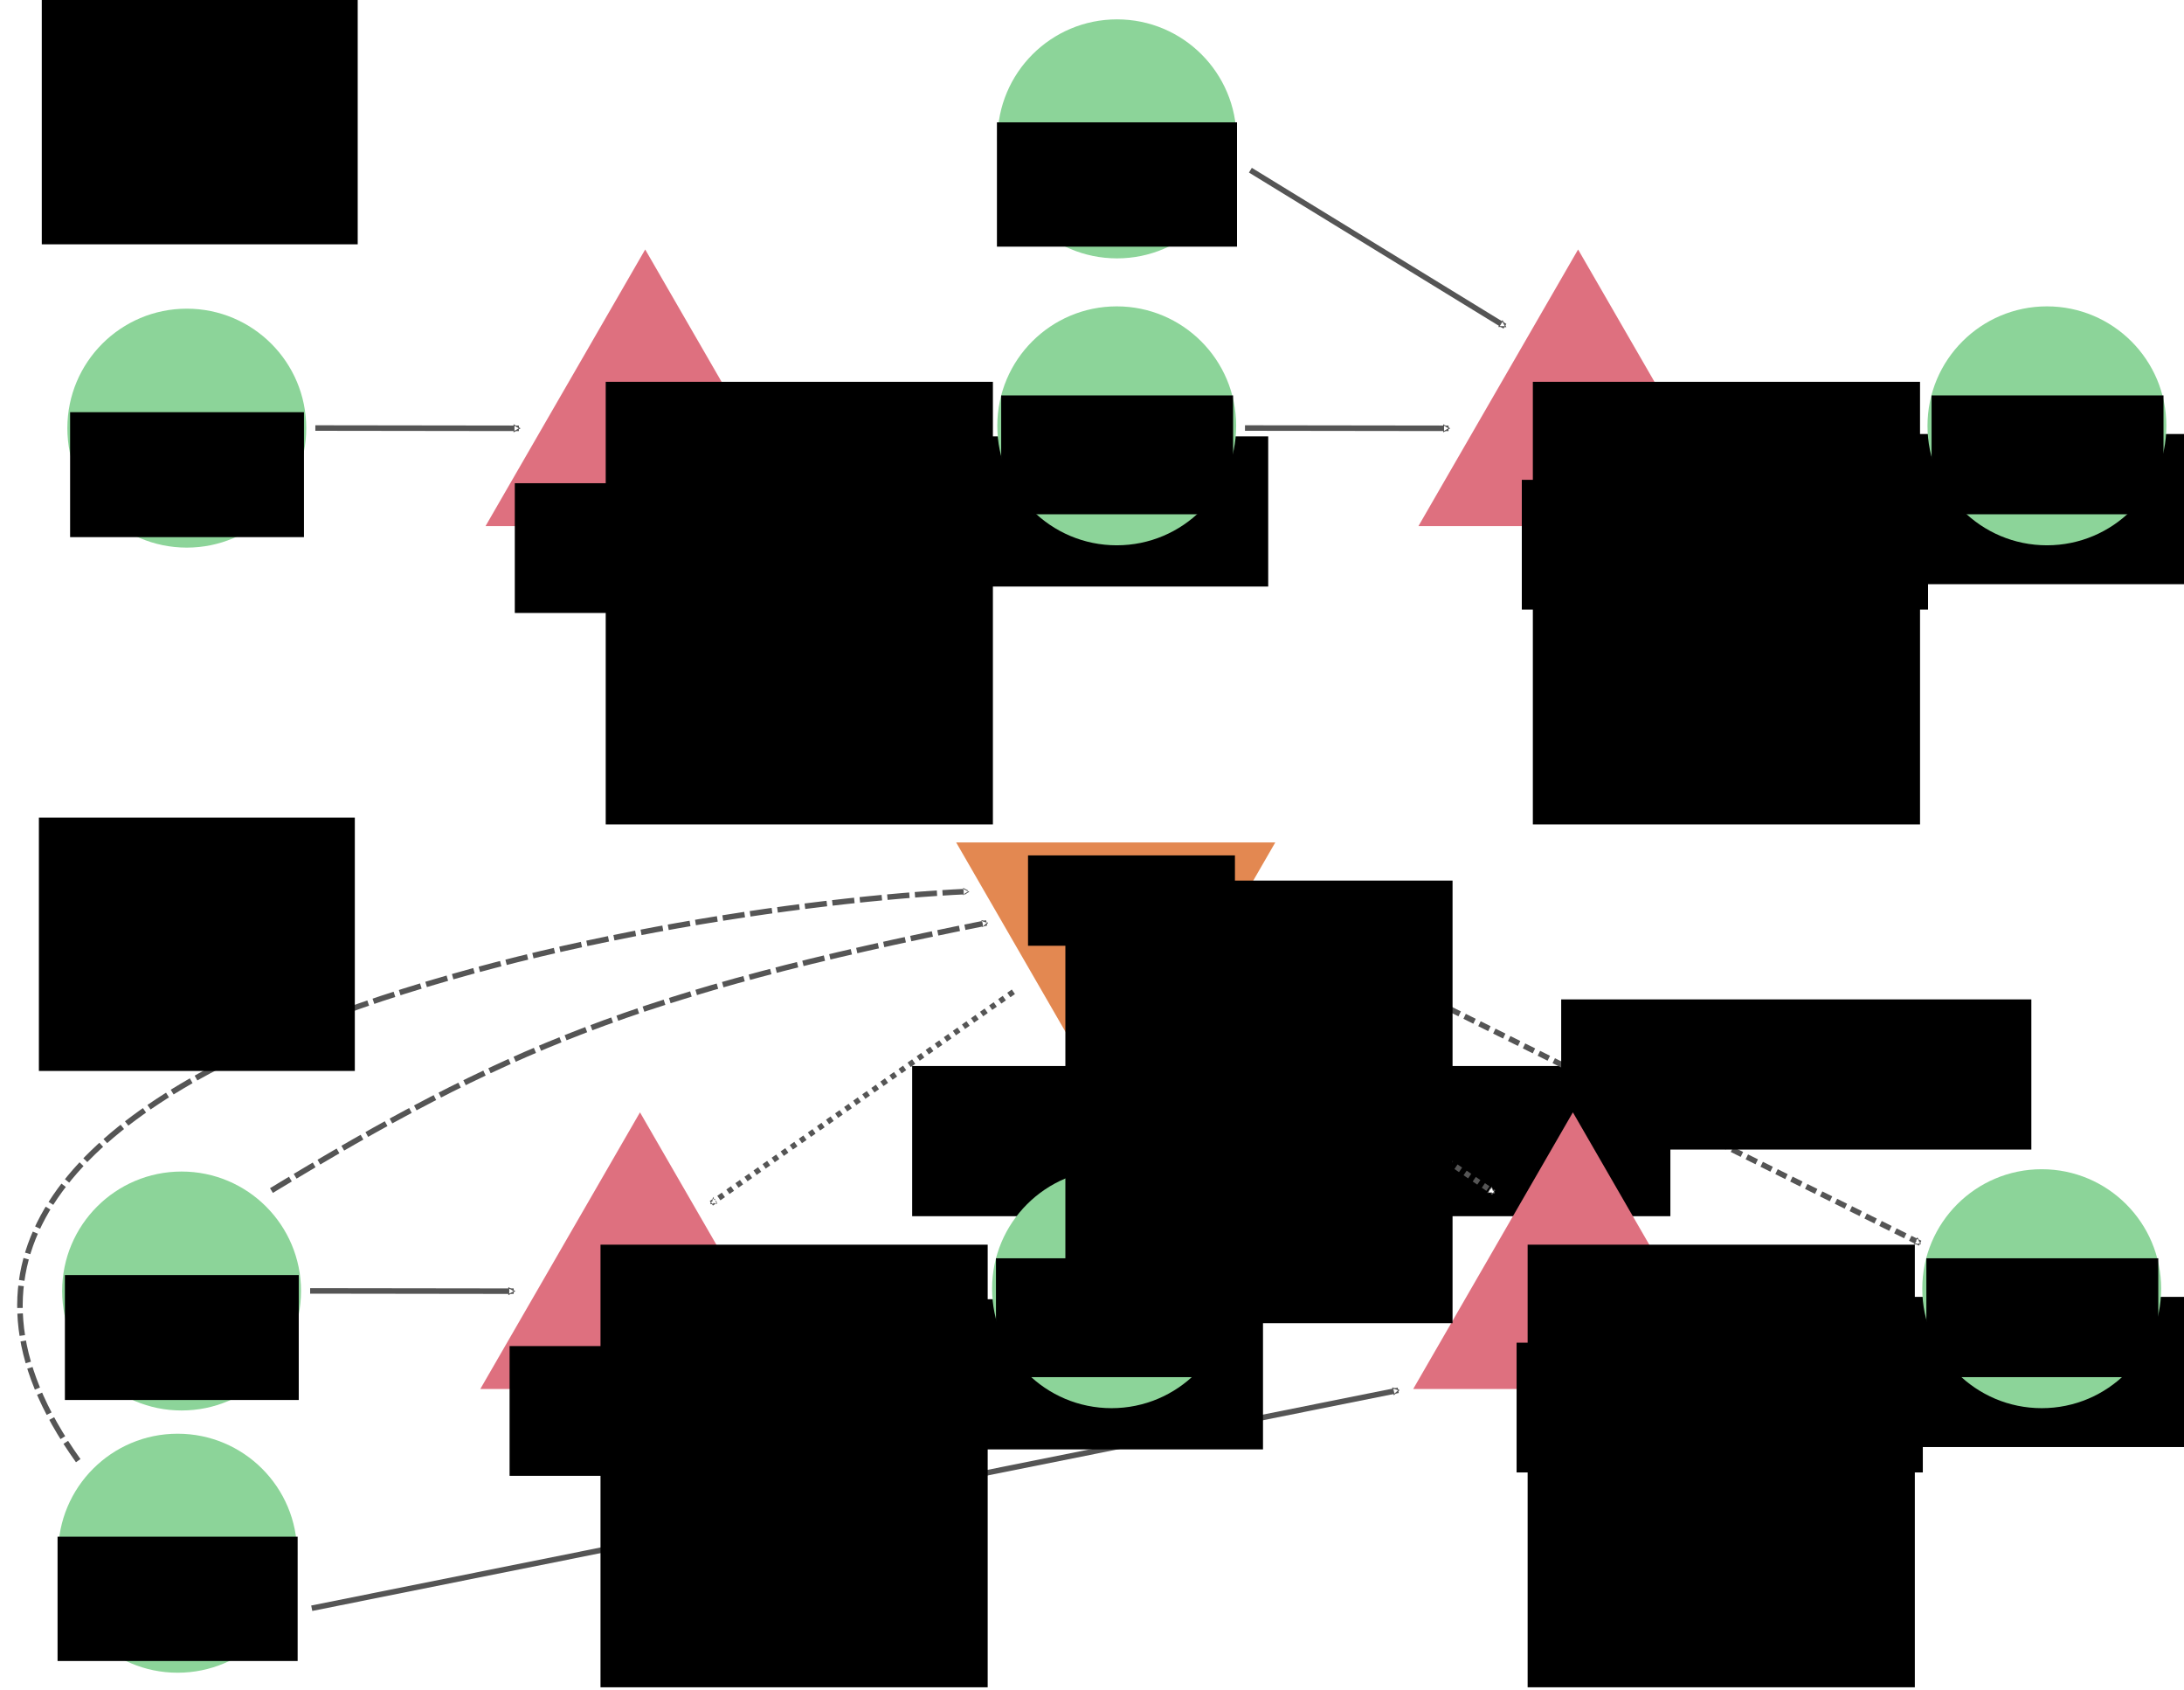 <?xml version="1.0" encoding="UTF-8" standalone="no"?>
<svg
   xmlns:dc="http://purl.org/dc/elements/1.1/"
   xmlns:cc="http://creativecommons.org/ns#"
   xmlns:rdf="http://www.w3.org/1999/02/22-rdf-syntax-ns#"
   xmlns:svg="http://www.w3.org/2000/svg"
   xmlns="http://www.w3.org/2000/svg"
   xmlns:xlink="http://www.w3.org/1999/xlink"
   xmlns:sodipodi="http://sodipodi.sourceforge.net/DTD/sodipodi-0.dtd"
   xmlns:inkscape="http://www.inkscape.org/namespaces/inkscape"
   width="631.766pt"
   height="488.739pt"
   viewBox="0 0 631.766 488.739"
   version="1.1"
   id="svg3355"
   inkscape:version="0.91 r13725"
   sodipodi:docname="process_functions.svg"
   inkscape:export-filename="/home/sphuber/code/aiida/env/dev/aiida-tutorials/docs/assets/2019_MARVEL_Psik_MaX/process_functions.png"
   inkscape:export-xdpi="96"
   inkscape:export-ydpi="96">
  <sodipodi:namedview
     pagecolor="#ffffff"
     bordercolor="#666666"
     borderopacity="1"
     objecttolerance="10"
     gridtolerance="10"
     guidetolerance="10"
     inkscape:pageopacity="0"
     inkscape:pageshadow="2"
     inkscape:window-width="1871"
     inkscape:window-height="1056"
     id="namedview4736"
     showgrid="false"
     inkscape:zoom="0.50772228"
     inkscape:cx="191.11907"
     inkscape:cy="440.75046"
     inkscape:window-x="49"
     inkscape:window-y="24"
     inkscape:window-maximized="1"
     inkscape:current-layer="svg3355"
     fit-margin-top="5"
     fit-margin-left="5"
     fit-margin-right="5"
     fit-margin-bottom="5" />
  <defs
     id="defs3357">
    <marker
       inkscape:stockid="Arrow1Lend"
       orient="auto"
       refY="0"
       refX="0"
       id="Arrow1Lend"
       style="overflow:visible"
       inkscape:isstock="true">
      <path
         id="path6614"
         d="M 0,0 5,-5 -12.5,0 5,5 0,0 Z"
         style="fill:#000000;fill-opacity:1;fill-rule:evenodd;stroke:#000000;stroke-width:1pt;stroke-opacity:1"
         transform="matrix(-0.8,0,0,-0.8,-10,0)"
         inkscape:connector-curvature="0" />
    </marker>
    <g
       id="g3359">
      <symbol
         overflow="visible"
         id="glyph0-0"
         style="overflow:visible">
        <path
           style="stroke:none"
           d=""
           id="path3362"
           inkscape:connector-curvature="0" />
      </symbol>
      <symbol
         overflow="visible"
         id="glyph0-1"
         style="overflow:visible">
        <path
           style="stroke:none"
           d="m 0.984,-1.484 -0.047,0 c -0.016,0.062 -0.031,0.078 -0.078,0.078 -0.016,0 -0.062,0 -0.094,-0.031 C 0.688,-1.469 0.609,-1.484 0.531,-1.484 0.438,-1.484 0.344,-1.438 0.266,-1.375 0.188,-1.312 0.156,-1.219 0.156,-1.109 c 0,0.188 0.094,0.297 0.344,0.438 0.156,0.078 0.266,0.172 0.328,0.25 0.016,0.031 0.031,0.078 0.031,0.125 0,0.141 -0.109,0.25 -0.281,0.25 -0.188,0 -0.328,-0.125 -0.438,-0.391 l -0.047,0 0.062,0.469 0.047,0 c 0,-0.047 0.031,-0.078 0.062,-0.078 0.031,0 0.062,0.016 0.109,0.031 0.078,0.031 0.172,0.047 0.25,0.047 0.25,0 0.453,-0.172 0.453,-0.406 0,-0.172 -0.125,-0.312 -0.406,-0.469 C 0.438,-0.969 0.344,-1.062 0.344,-1.188 c 0,-0.125 0.094,-0.203 0.234,-0.203 0.094,0 0.188,0.047 0.266,0.125 0.062,0.062 0.094,0.125 0.125,0.25 l 0.062,0 z m 0,0"
           id="path3365"
           inkscape:connector-curvature="0" />
      </symbol>
      <symbol
         overflow="visible"
         id="glyph0-2"
         style="overflow:visible">
        <path
           style="stroke:none"
           d="m 0.875,-0.344 c -0.109,0.156 -0.188,0.203 -0.312,0.203 -0.203,0 -0.344,-0.172 -0.344,-0.422 0,-0.219 0.125,-0.375 0.297,-0.375 0.078,0 0.109,0.016 0.141,0.094 l 0,0.047 c 0.031,0.062 0.062,0.109 0.109,0.109 0.062,0 0.109,-0.047 0.109,-0.094 C 0.875,-0.906 0.719,-1 0.531,-1 c -0.109,0 -0.219,0.031 -0.312,0.109 -0.109,0.109 -0.172,0.25 -0.172,0.422 0,0.281 0.188,0.484 0.422,0.484 0.094,0 0.188,-0.031 0.266,-0.094 0.062,-0.062 0.094,-0.109 0.172,-0.25 z m 0,0"
           id="path3368"
           inkscape:connector-curvature="0" />
      </symbol>
      <symbol
         overflow="visible"
         id="glyph0-3"
         style="overflow:visible">
        <path
           style="stroke:none"
           d="m 0.969,-0.141 c -0.047,0.031 -0.062,0.031 -0.094,0.031 -0.062,0 -0.062,-0.031 -0.062,-0.125 l 0,-0.422 c 0,-0.109 -0.016,-0.172 -0.047,-0.234 C 0.719,-0.969 0.625,-1 0.484,-1 0.281,-1 0.125,-0.906 0.125,-0.766 c 0,0.062 0.047,0.094 0.094,0.094 0.047,0 0.094,-0.031 0.094,-0.094 0,0 0,-0.016 0,-0.031 0,-0.016 -0.016,-0.031 -0.016,-0.047 0,-0.062 0.078,-0.109 0.172,-0.109 0.094,0 0.156,0.062 0.156,0.188 l 0,0.125 C 0.297,-0.5 0.25,-0.484 0.156,-0.406 c -0.047,0.047 -0.078,0.125 -0.078,0.188 0,0.141 0.094,0.234 0.234,0.234 0.094,0 0.188,-0.047 0.312,-0.156 0.016,0.109 0.062,0.156 0.141,0.156 0.078,0 0.125,-0.016 0.203,-0.109 z m -0.344,-0.125 c 0,0.062 -0.016,0.078 -0.047,0.109 -0.062,0.031 -0.125,0.047 -0.172,0.047 -0.078,0 -0.141,-0.062 -0.141,-0.156 l 0,-0.016 c 0,-0.125 0.094,-0.203 0.359,-0.312 z m 0,0"
           id="path3371"
           inkscape:connector-curvature="0" />
      </symbol>
      <symbol
         overflow="visible"
         id="glyph0-4"
         style="overflow:visible">
        <path
           style="stroke:none"
           d="m 0.047,-1.359 c 0.031,0 0.062,0 0.078,0 0.062,0 0.094,0.016 0.094,0.125 l 0,1.047 c 0,0.109 -0.031,0.141 -0.172,0.156 l 0,0.031 0.516,0 0,-0.031 C 0.422,-0.047 0.391,-0.062 0.391,-0.188 l 0,-1.312 C 0.281,-1.453 0.188,-1.438 0.047,-1.391 Z m 0,0"
           id="path3374"
           inkscape:connector-curvature="0" />
      </symbol>
      <symbol
         overflow="visible"
         id="glyph0-5"
         style="overflow:visible">
        <path
           style="stroke:none"
           d="M 0.891,-0.359 C 0.781,-0.188 0.688,-0.125 0.547,-0.125 c -0.125,0 -0.219,-0.062 -0.281,-0.188 C 0.234,-0.406 0.219,-0.469 0.219,-0.609 l 0.672,0 C 0.875,-0.75 0.844,-0.812 0.797,-0.875 0.719,-0.953 0.625,-1 0.516,-1 0.406,-1 0.297,-0.969 0.219,-0.891 c -0.109,0.094 -0.172,0.25 -0.172,0.422 0,0.297 0.172,0.484 0.422,0.484 0.203,0 0.359,-0.125 0.453,-0.359 z m -0.672,-0.312 c 0.016,-0.172 0.094,-0.25 0.234,-0.25 0.125,0 0.188,0.062 0.203,0.25 z m 0,0"
           id="path3377"
           inkscape:connector-curvature="0" />
      </symbol>
      <symbol
         overflow="visible"
         id="glyph0-6"
         style="overflow:visible">
        <path
           style="stroke:none"
           d=""
           id="path3380"
           inkscape:connector-curvature="0" />
      </symbol>
      <symbol
         overflow="visible"
         id="glyph0-7"
         style="overflow:visible">
        <path
           style="stroke:none"
           d="m 0.672,-0.984 -0.266,0 0,-0.25 c 0,-0.125 0.047,-0.203 0.125,-0.203 0.047,0 0.078,0.031 0.109,0.094 0.047,0.047 0.062,0.078 0.109,0.078 0.047,0 0.094,-0.047 0.094,-0.094 C 0.844,-1.438 0.734,-1.5 0.609,-1.5 c -0.141,0 -0.25,0.062 -0.312,0.172 -0.047,0.094 -0.062,0.172 -0.078,0.344 l -0.172,0 0,0.062 0.172,0 0,0.688 c 0,0.172 -0.016,0.188 -0.172,0.203 l 0,0.031 0.562,0 0,-0.031 C 0.438,-0.047 0.406,-0.062 0.406,-0.234 l 0,-0.688 0.266,0 z m 0,0"
           id="path3383"
           inkscape:connector-curvature="0" />
      </symbol>
      <symbol
         overflow="visible"
         id="glyph0-8"
         style="overflow:visible">
        <path
           style="stroke:none"
           d="m 0.562,-0.984 -0.219,0 0,-0.25 c 0,-0.031 -0.016,-0.031 -0.016,-0.031 -0.016,0.016 -0.031,0.031 -0.047,0.062 -0.094,0.125 -0.188,0.219 -0.219,0.234 -0.016,0.016 -0.031,0.031 -0.031,0.047 l 0.125,0 0,0.672 c 0,0.172 0.062,0.266 0.188,0.266 0.109,0 0.188,-0.047 0.266,-0.156 l -0.031,-0.031 C 0.531,-0.109 0.5,-0.094 0.453,-0.094 0.375,-0.094 0.344,-0.156 0.344,-0.281 l 0,-0.641 0.219,0 z m 0,0"
           id="path3386"
           inkscape:connector-curvature="0" />
      </symbol>
      <symbol
         overflow="visible"
         id="glyph0-9"
         style="overflow:visible">
        <path
           style="stroke:none"
           d="M 0.547,-1 C 0.266,-1 0.062,-0.797 0.062,-0.5 c 0,0.297 0.203,0.516 0.484,0.516 0.266,0 0.484,-0.219 0.484,-0.531 C 1.031,-0.797 0.828,-1 0.547,-1 Z m -0.031,0.062 c 0.188,0 0.312,0.203 0.312,0.5 0,0.25 -0.094,0.391 -0.266,0.391 -0.078,0 -0.156,-0.047 -0.203,-0.125 -0.062,-0.125 -0.094,-0.281 -0.094,-0.422 0,-0.219 0.094,-0.344 0.25,-0.344 z m 0,0"
           id="path3389"
           inkscape:connector-curvature="0" />
      </symbol>
      <symbol
         overflow="visible"
         id="glyph0-10"
         style="overflow:visible">
        <path
           style="stroke:none"
           d="m 0.016,-0.859 c 0.031,0 0.047,0 0.078,0 0.047,0 0.078,0.031 0.078,0.125 l 0,0.547 c 0,0.109 -0.016,0.125 -0.156,0.156 l 0,0.031 0.516,0 0,-0.031 C 0.391,-0.047 0.344,-0.078 0.344,-0.203 l 0,-0.484 c 0,-0.078 0.094,-0.188 0.156,-0.188 0.016,0 0.031,0.016 0.062,0.047 0.031,0.016 0.062,0.031 0.078,0.031 0.062,0 0.094,-0.031 0.094,-0.094 C 0.734,-0.969 0.688,-1 0.609,-1 0.516,-1 0.453,-0.953 0.344,-0.797 L 0.344,-1 c -0.125,0.047 -0.203,0.078 -0.328,0.109 z m 0,0"
           id="path3392"
           inkscape:connector-curvature="0" />
      </symbol>
      <symbol
         overflow="visible"
         id="glyph0-11"
         style="overflow:visible">
        <path
           style="stroke:none"
           d="M 0.641,-1.484 C 0.484,-1.375 0.422,-1.312 0.344,-1.219 0.188,-1.031 0.109,-0.812 0.109,-0.547 0.109,-0.266 0.188,-0.062 0.375,0.156 0.469,0.266 0.531,0.312 0.641,0.391 l 0.031,-0.031 C 0.484,0.219 0.422,0.141 0.375,-0.031 0.312,-0.172 0.297,-0.344 0.297,-0.562 c 0,-0.219 0.031,-0.406 0.078,-0.547 C 0.438,-1.234 0.5,-1.312 0.672,-1.438 Z m 0,0"
           id="path3395"
           inkscape:connector-curvature="0" />
      </symbol>
      <symbol
         overflow="visible"
         id="glyph0-12"
         style="overflow:visible">
        <path
           style="stroke:none"
           d="m 1.047,-0.5 0,-0.516 -0.047,0 C 0.969,-0.844 0.938,-0.812 0.75,-0.812 l -0.312,0 0,-0.484 c 0,-0.062 0.016,-0.062 0.078,-0.062 l 0.297,0 c 0.234,0 0.297,0.031 0.328,0.219 l 0.047,0 0,-0.312 -1.156,0 0,0.047 c 0.156,0.016 0.188,0.047 0.188,0.203 l 0,0.938 c 0,0.188 -0.031,0.219 -0.188,0.219 l 0,0.047 0.609,0 0,-0.047 c -0.172,0 -0.203,-0.031 -0.203,-0.188 l 0,-0.484 0.312,0 c 0.188,0 0.219,0.031 0.25,0.219 z m 0,0"
           id="path3398"
           inkscape:connector-curvature="0" />
      </symbol>
      <symbol
         overflow="visible"
         id="glyph0-13"
         style="overflow:visible">
        <path
           style="stroke:none"
           d="M 0.078,0.391 C 0.25,0.281 0.312,0.219 0.391,0.125 0.547,-0.062 0.625,-0.281 0.625,-0.547 0.625,-0.812 0.547,-1.031 0.344,-1.25 0.266,-1.359 0.203,-1.406 0.094,-1.484 L 0.062,-1.438 c 0.172,0.125 0.234,0.203 0.297,0.375 0.047,0.141 0.078,0.312 0.078,0.531 0,0.219 -0.031,0.406 -0.094,0.547 -0.062,0.125 -0.125,0.203 -0.281,0.344 z m 0,0"
           id="path3401"
           inkscape:connector-curvature="0" />
      </symbol>
      <symbol
         overflow="visible"
         id="glyph0-14"
         style="overflow:visible">
        <path
           style="stroke:none"
           d="m 0.562,-1.484 c -0.125,0 -0.219,0.047 -0.297,0.125 -0.125,0.109 -0.219,0.375 -0.219,0.625 0,0.234 0.078,0.5 0.188,0.609 0.078,0.109 0.188,0.156 0.312,0.156 C 0.656,0.031 0.75,0 0.828,-0.078 c 0.125,-0.125 0.219,-0.375 0.219,-0.641 0,-0.453 -0.203,-0.766 -0.484,-0.766 z m -0.016,0.062 c 0.188,0 0.281,0.25 0.281,0.703 0,0.453 -0.094,0.688 -0.281,0.688 -0.188,0 -0.281,-0.234 -0.281,-0.688 0,-0.453 0.094,-0.703 0.281,-0.703 z m 0,0"
           id="path3404"
           inkscape:connector-curvature="0" />
      </symbol>
      <symbol
         overflow="visible"
         id="glyph0-15"
         style="overflow:visible">
        <path
           style="stroke:none"
           d="m 0.266,-0.219 c -0.062,0 -0.109,0.062 -0.109,0.125 0,0.062 0.047,0.125 0.109,0.125 0.078,0 0.125,-0.062 0.125,-0.125 0,-0.062 -0.047,-0.125 -0.125,-0.125 z m 0,0"
           id="path3407"
           inkscape:connector-curvature="0" />
      </symbol>
      <symbol
         overflow="visible"
         id="glyph0-16"
         style="overflow:visible">
        <path
           style="stroke:none"
           d="M 0.125,0.047 C 0.375,0.016 0.5,-0.016 0.641,-0.125 0.875,-0.297 1,-0.562 1,-0.859 c 0,-0.359 -0.203,-0.625 -0.484,-0.625 -0.25,0 -0.453,0.234 -0.453,0.516 0,0.266 0.156,0.453 0.391,0.453 0.125,0 0.219,-0.031 0.328,-0.125 C 0.703,-0.281 0.453,-0.047 0.125,0 Z M 0.797,-0.781 c 0,0.047 -0.016,0.062 -0.031,0.094 -0.062,0.047 -0.156,0.078 -0.234,0.078 -0.156,0 -0.266,-0.172 -0.266,-0.422 0,-0.125 0.031,-0.266 0.078,-0.312 C 0.391,-1.391 0.438,-1.422 0.5,-1.422 c 0.188,0 0.297,0.188 0.297,0.562 z m 0,0"
           id="path3410"
           inkscape:connector-curvature="0" />
      </symbol>
      <symbol
         overflow="visible"
         id="glyph0-17"
         style="overflow:visible">
        <path
           style="stroke:none"
           d="m 0.641,-0.812 c 0.203,-0.109 0.281,-0.203 0.281,-0.359 0,-0.172 -0.156,-0.312 -0.375,-0.312 -0.234,0 -0.406,0.156 -0.406,0.344 0,0.156 0.031,0.219 0.266,0.422 -0.234,0.172 -0.281,0.234 -0.281,0.391 0,0.203 0.172,0.359 0.422,0.359 0.266,0 0.422,-0.141 0.422,-0.375 0,-0.156 -0.062,-0.266 -0.328,-0.469 z M 0.594,-0.594 c 0.156,0.125 0.219,0.203 0.219,0.328 0,0.141 -0.109,0.234 -0.25,0.234 -0.156,0 -0.281,-0.125 -0.281,-0.312 0,-0.141 0.062,-0.234 0.188,-0.344 z m -0.016,-0.25 C 0.375,-0.984 0.297,-1.078 0.297,-1.203 c 0,-0.125 0.094,-0.219 0.234,-0.219 0.156,0 0.25,0.094 0.25,0.25 0,0.125 -0.062,0.219 -0.188,0.312 -0.016,0 -0.016,0 -0.016,0.016 z m 0,0"
           id="path3413"
           inkscape:connector-curvature="0" />
      </symbol>
      <symbol
         overflow="visible"
         id="glyph0-18"
         style="overflow:visible">
        <path
           style="stroke:none"
           d="m 1.031,-0.5 -0.219,0 0,-0.984 -0.094,0 -0.688,0.984 0,0.141 0.609,0 0,0.359 0.172,0 0,-0.359 0.219,0 z m -0.391,0 -0.531,0 0.531,-0.75 z m 0,0"
           id="path3416"
           inkscape:connector-curvature="0" />
      </symbol>
      <symbol
         overflow="visible"
         id="glyph0-19"
         style="overflow:visible">
        <path
           style="stroke:none"
           d="m 0.984,-1.453 -0.812,0 -0.125,0.328 0.031,0.016 C 0.172,-1.25 0.219,-1.281 0.328,-1.281 l 0.484,0 -0.438,1.297 0.141,0 0.469,-1.422 z m 0,0"
           id="path3419"
           inkscape:connector-curvature="0" />
      </symbol>
      <symbol
         overflow="visible"
         id="glyph0-20"
         style="overflow:visible">
        <path
           style="stroke:none"
           d="M 1.031,-0.297 1.016,-0.312 c -0.094,0.125 -0.109,0.141 -0.219,0.141 l -0.516,0 0.359,-0.375 c 0.203,-0.203 0.281,-0.375 0.281,-0.547 0,-0.219 -0.172,-0.391 -0.406,-0.391 -0.109,0 -0.234,0.047 -0.312,0.141 -0.062,0.078 -0.094,0.141 -0.141,0.297 L 0.109,-1.031 C 0.203,-1.25 0.281,-1.312 0.438,-1.312 c 0.172,0 0.297,0.125 0.297,0.297 0,0.172 -0.094,0.375 -0.281,0.578 L 0.062,-0.031 0.062,0 0.922,0 Z m 0,0"
           id="path3422"
           inkscape:connector-curvature="0" />
      </symbol>
      <symbol
         overflow="visible"
         id="glyph0-21"
         style="overflow:visible">
        <path
           style="stroke:none"
           d="m 0.688,-0.688 0,-0.297 -0.031,0 C 0.625,-0.969 0.625,-0.969 0.625,-0.969 c -0.016,0 -0.031,0 -0.062,-0.016 C 0.516,-1 0.469,-1 0.406,-1 c -0.172,0 -0.297,0.109 -0.297,0.266 0,0.125 0.078,0.203 0.266,0.312 L 0.5,-0.344 c 0.078,0.047 0.109,0.094 0.109,0.156 0,0.094 -0.078,0.156 -0.188,0.156 -0.062,0 -0.141,-0.016 -0.172,-0.078 -0.047,-0.047 -0.078,-0.094 -0.094,-0.219 l -0.047,0 0,0.344 0.031,0 c 0.016,-0.031 0.031,-0.031 0.047,-0.031 0.031,0 0.062,0 0.109,0.016 0.062,0.016 0.109,0.016 0.156,0.016 0.172,0 0.312,-0.125 0.312,-0.281 0,-0.109 -0.062,-0.172 -0.188,-0.25 L 0.344,-0.656 C 0.281,-0.688 0.25,-0.75 0.25,-0.812 c 0,-0.078 0.062,-0.141 0.172,-0.141 0.125,0 0.188,0.078 0.234,0.266 z m 0,0"
           id="path3425"
           inkscape:connector-curvature="0" />
      </symbol>
      <symbol
         overflow="visible"
         id="glyph0-22"
         style="overflow:visible">
        <path
           style="stroke:none"
           d="m 0.328,-0.719 c 0.141,0 0.188,0 0.234,0.016 0.141,0.047 0.219,0.172 0.219,0.328 0,0.188 -0.125,0.328 -0.281,0.328 -0.062,0 -0.109,-0.016 -0.188,-0.062 -0.062,-0.047 -0.094,-0.062 -0.141,-0.062 -0.047,0 -0.078,0.031 -0.078,0.078 0,0.078 0.094,0.125 0.25,0.125 0.172,0 0.344,-0.062 0.438,-0.141 0.109,-0.094 0.156,-0.219 0.156,-0.375 0,-0.109 -0.031,-0.203 -0.094,-0.281 C 0.797,-0.812 0.766,-0.828 0.672,-0.875 0.812,-0.984 0.875,-1.062 0.875,-1.172 c 0,-0.188 -0.141,-0.312 -0.344,-0.312 -0.109,0 -0.203,0.047 -0.281,0.109 -0.078,0.062 -0.109,0.125 -0.156,0.25 L 0.125,-1.109 C 0.219,-1.281 0.312,-1.344 0.453,-1.344 c 0.141,0 0.25,0.094 0.25,0.234 0,0.078 -0.031,0.156 -0.094,0.203 -0.062,0.078 -0.125,0.109 -0.281,0.156 z m 0,0"
           id="path3428"
           inkscape:connector-curvature="0" />
      </symbol>
      <symbol
         overflow="visible"
         id="glyph0-23"
         style="overflow:visible">
        <path
           style="stroke:none"
           d="m 1.047,-0.109 -0.016,0 c -0.094,0 -0.125,-0.031 -0.125,-0.125 l 0,-0.75 -0.344,0 0,0.031 c 0.141,0.016 0.172,0.031 0.172,0.141 l 0,0.516 c 0,0.062 -0.016,0.094 -0.047,0.125 -0.062,0.047 -0.125,0.062 -0.188,0.062 -0.094,0 -0.156,-0.062 -0.156,-0.156 l 0,-0.719 -0.328,0 0,0.031 c 0.109,0 0.141,0.031 0.141,0.141 l 0,0.547 c 0,0.172 0.109,0.281 0.266,0.281 0.078,0 0.172,-0.031 0.219,-0.094 l 0.094,-0.094 0,0.188 0.016,0 c 0.109,-0.047 0.188,-0.062 0.297,-0.094 z m 0,0"
           id="path3431"
           inkscape:connector-curvature="0" />
      </symbol>
      <symbol
         overflow="visible"
         id="glyph0-24"
         style="overflow:visible">
        <path
           style="stroke:none"
           d="m 0.234,-0.234 c 0,0.156 -0.031,0.188 -0.203,0.188 l 0,0.047 0.625,0 c 0.25,0 0.484,-0.078 0.625,-0.188 C 1.422,-0.328 1.5,-0.516 1.5,-0.734 1.5,-0.922 1.438,-1.094 1.312,-1.219 1.156,-1.375 0.922,-1.453 0.625,-1.453 l -0.594,0 0,0.047 c 0.172,0.016 0.203,0.031 0.203,0.203 z m 0.219,-1.047 c 0,-0.062 0.016,-0.078 0.109,-0.078 0.188,0 0.328,0.031 0.438,0.109 0.172,0.109 0.266,0.297 0.266,0.531 0,0.266 -0.094,0.453 -0.266,0.547 -0.125,0.062 -0.25,0.094 -0.438,0.094 -0.078,0 -0.109,-0.016 -0.109,-0.094 z m 0,0"
           id="path3434"
           inkscape:connector-curvature="0" />
      </symbol>
      <symbol
         overflow="visible"
         id="glyph0-25"
         style="overflow:visible">
        <path
           style="stroke:none"
           d="m 0.969,-1.5 c -0.25,0.031 -0.375,0.062 -0.531,0.172 -0.234,0.172 -0.359,0.422 -0.359,0.719 0,0.188 0.062,0.375 0.156,0.484 0.078,0.109 0.188,0.156 0.328,0.156 0.266,0 0.469,-0.203 0.469,-0.516 0,-0.281 -0.172,-0.453 -0.422,-0.453 -0.094,0 -0.141,0.016 -0.281,0.094 0.062,-0.328 0.312,-0.562 0.656,-0.625 z m -0.438,0.672 c 0.188,0 0.297,0.156 0.297,0.422 0,0.25 -0.094,0.375 -0.234,0.375 -0.203,0 -0.312,-0.203 -0.312,-0.547 0,-0.109 0.016,-0.172 0.062,-0.203 0.047,-0.031 0.109,-0.047 0.188,-0.047 z m 0,0"
           id="path3437"
           inkscape:connector-curvature="0" />
      </symbol>
      <symbol
         overflow="visible"
         id="glyph0-26"
         style="overflow:visible">
        <path
           style="stroke:none"
           d="m 1.094,0.266 0,-0.109 -1.094,0 0,0.109 z m 0,0"
           id="path3440"
           inkscape:connector-curvature="0" />
      </symbol>
      <symbol
         overflow="visible"
         id="glyph0-27"
         style="overflow:visible">
        <path
           style="stroke:none"
           d="m 0.031,-0.875 c 0.016,0 0.031,0 0.062,0 0.062,0 0.078,0.031 0.078,0.141 l 0,0.531 c 0,0.125 -0.016,0.156 -0.125,0.172 L 0.047,0 0.5,0 0.5,-0.031 C 0.391,-0.047 0.359,-0.062 0.359,-0.141 l 0,-0.625 c 0.109,-0.094 0.156,-0.125 0.219,-0.125 0.109,0 0.172,0.078 0.172,0.219 l 0,0.453 c 0,0.141 -0.031,0.172 -0.141,0.188 l 0,0.031 0.453,0 0,-0.031 C 0.953,-0.047 0.922,-0.062 0.922,-0.172 l 0,-0.5 C 0.922,-0.891 0.828,-1 0.672,-1 0.562,-1 0.5,-0.969 0.359,-0.828 L 0.359,-1 0.344,-1 c -0.109,0.031 -0.188,0.062 -0.312,0.094 z m 0,0"
           id="path3443"
           inkscape:connector-curvature="0" />
      </symbol>
      <symbol
         overflow="visible"
         id="glyph0-28"
         style="overflow:visible">
        <path
           style="stroke:none"
           d="m 1.312,-0.375 -0.062,0 c -0.109,0.234 -0.203,0.297 -0.516,0.297 l -0.062,0 c -0.109,0 -0.203,-0.016 -0.219,-0.031 -0.016,0 -0.016,-0.031 -0.016,-0.062 l 0,-0.547 0.344,0 c 0.172,0 0.203,0.031 0.234,0.219 l 0.047,0 0,-0.516 -0.047,0 C 1,-0.922 1,-0.891 0.969,-0.859 0.938,-0.828 0.875,-0.812 0.781,-0.812 l -0.344,0 0,-0.484 c 0,-0.062 0.016,-0.062 0.078,-0.062 l 0.297,0 c 0.234,0 0.297,0.031 0.328,0.219 l 0.047,0 0,-0.312 -1.156,0 0,0.047 c 0.156,0.016 0.188,0.047 0.188,0.203 l 0,0.969 c 0,0.156 -0.031,0.188 -0.188,0.188 L 0.031,0 1.203,0 Z m 0,0"
           id="path3446"
           inkscape:connector-curvature="0" />
      </symbol>
      <symbol
         overflow="visible"
         id="glyph0-29"
         style="overflow:visible">
        <path
           style="stroke:none"
           d="m 0.047,-0.875 c 0.016,0 0.047,0 0.062,0 0.062,0 0.078,0.031 0.078,0.141 l 0,0.547 c 0,0.125 -0.031,0.156 -0.156,0.156 l 0,0.031 0.484,0 0,-0.031 C 0.406,-0.031 0.375,-0.062 0.375,-0.141 l 0,-0.625 c 0,0 0.016,-0.031 0.031,-0.047 0.047,-0.047 0.141,-0.078 0.219,-0.078 0.094,0 0.156,0.078 0.156,0.234 l 0,0.469 c 0,0.125 -0.031,0.141 -0.156,0.156 l 0,0.031 0.484,0 0,-0.031 c -0.125,0 -0.156,-0.047 -0.156,-0.172 l 0,-0.562 c 0.078,-0.094 0.141,-0.125 0.25,-0.125 0.125,0 0.156,0.062 0.156,0.234 l 0,0.469 c 0,0.125 -0.016,0.141 -0.141,0.156 l 0,0.031 0.469,0 0,-0.031 -0.047,0 c -0.062,-0.016 -0.094,-0.047 -0.094,-0.141 l 0,-0.438 C 1.547,-0.875 1.453,-1 1.297,-1 1.156,-1 1.047,-0.953 0.938,-0.828 0.891,-0.953 0.812,-1 0.703,-1 c -0.094,0 -0.156,0.031 -0.344,0.156 l 0,-0.156 -0.016,0 c -0.109,0.031 -0.188,0.062 -0.297,0.094 z m 0,0"
           id="path3449"
           inkscape:connector-curvature="0" />
      </symbol>
      <symbol
         overflow="visible"
         id="glyph0-30"
         style="overflow:visible">
        <path
           style="stroke:none"
           d="m 0.375,-1 -0.328,0.109 0,0.031 0.016,0 c 0.031,0 0.047,0 0.078,0 0.047,0 0.062,0.031 0.062,0.125 l 0,0.516 c 0,0.156 -0.016,0.172 -0.172,0.188 l 0,0.031 0.516,0 0,-0.031 C 0.406,-0.047 0.391,-0.062 0.391,-0.219 l 0,-0.781 z M 0.281,-1.5 c -0.062,0 -0.109,0.062 -0.109,0.125 0,0.047 0.047,0.109 0.109,0.109 0.062,0 0.109,-0.047 0.109,-0.109 0,-0.062 -0.047,-0.125 -0.109,-0.125 z m 0,0"
           id="path3452"
           inkscape:connector-curvature="0" />
      </symbol>
      <symbol
         overflow="visible"
         id="glyph0-31"
         style="overflow:visible">
        <path
           style="stroke:none"
           d="m 1.031,-0.844 0,-0.094 -0.172,0 c -0.047,0 -0.078,0 -0.125,-0.016 L 0.688,-0.969 C 0.625,-1 0.578,-1 0.516,-1 0.312,-1 0.156,-0.844 0.156,-0.656 c 0,0.141 0.047,0.234 0.203,0.297 C 0.312,-0.312 0.266,-0.281 0.266,-0.266 0.188,-0.203 0.156,-0.156 0.156,-0.125 c 0,0.047 0.031,0.078 0.125,0.125 C 0.125,0.109 0.062,0.188 0.062,0.266 c 0,0.109 0.172,0.219 0.375,0.219 0.172,0 0.344,-0.062 0.453,-0.156 0.078,-0.062 0.125,-0.141 0.125,-0.219 C 1.016,-0.031 0.906,-0.125 0.75,-0.125 L 0.469,-0.141 c -0.125,0 -0.172,-0.016 -0.172,-0.062 0,-0.047 0.062,-0.109 0.125,-0.141 0.016,0.016 0.031,0.016 0.047,0.016 0.031,0 0.062,0 0.078,0 0.078,0 0.172,-0.031 0.234,-0.094 0.078,-0.062 0.109,-0.141 0.109,-0.25 0,-0.062 -0.016,-0.109 -0.047,-0.172 z M 0.328,0 c 0.062,0.016 0.234,0.031 0.344,0.031 0.203,0 0.281,0.031 0.281,0.109 0,0.125 -0.172,0.219 -0.422,0.219 -0.188,0 -0.312,-0.078 -0.312,-0.172 0,-0.047 0.016,-0.078 0.109,-0.188 z m 0,-0.734 C 0.328,-0.875 0.391,-0.938 0.5,-0.938 c 0.062,0 0.125,0.031 0.156,0.094 0.031,0.078 0.062,0.172 0.062,0.266 0,0.125 -0.062,0.203 -0.156,0.203 -0.141,0 -0.234,-0.141 -0.234,-0.359 z m 0,0"
           id="path3455"
           inkscape:connector-curvature="0" />
      </symbol>
      <symbol
         overflow="visible"
         id="glyph0-32"
         style="overflow:visible">
        <path
           style="stroke:none"
           d="m 0.656,-0.938 0.016,-0.094 c 0.031,-0.172 0.047,-0.297 0.047,-0.359 0,-0.047 -0.031,-0.094 -0.094,-0.094 -0.047,0 -0.094,0.047 -0.094,0.094 0,0.031 0.047,0.25 0.078,0.453 z m -0.375,0 0.016,-0.094 c 0.031,-0.172 0.062,-0.297 0.062,-0.359 0,-0.047 -0.047,-0.094 -0.094,-0.094 -0.062,0 -0.094,0.047 -0.094,0.094 0,0.031 0.031,0.25 0.062,0.453 z m 0,0"
           id="path3458"
           inkscape:connector-curvature="0" />
      </symbol>
      <symbol
         overflow="visible"
         id="glyph0-33"
         style="overflow:visible">
        <path
           style="stroke:none"
           d="m 0.188,0.312 c 0.141,-0.078 0.234,-0.203 0.234,-0.344 0,-0.109 -0.078,-0.188 -0.172,-0.188 -0.078,0 -0.125,0.047 -0.125,0.125 0,0.062 0.047,0.109 0.125,0.109 0.016,0 0.031,0 0.047,0 C 0.312,0 0.312,0 0.312,0 c 0.016,0 0.031,0.016 0.031,0.031 0,0.078 -0.062,0.156 -0.188,0.234 z m 0,0"
           id="path3461"
           inkscape:connector-curvature="0" />
      </symbol>
      <symbol
         overflow="visible"
         id="glyph0-34"
         style="overflow:visible">
        <path
           style="stroke:none"
           d="m 1.172,-0.844 -1.109,0 0,0.141 1.109,0 z m 0,0.438 -1.109,0 0,0.141 1.109,0 z m 0,0"
           id="path3464"
           inkscape:connector-curvature="0" />
      </symbol>
      <symbol
         overflow="visible"
         id="glyph0-35"
         style="overflow:visible">
        <path
           style="stroke:none"
           d="m 0.391,-1.281 0.438,0 c 0.031,0 0.047,0 0.047,-0.016 L 0.953,-1.484 0.938,-1.5 c -0.031,0.047 -0.047,0.047 -0.094,0.047 l -0.469,0 -0.234,0.531 c 0,0.016 0.016,0.016 0.031,0.016 0.062,0 0.156,0.016 0.234,0.047 0.266,0.078 0.375,0.219 0.375,0.438 0,0.203 -0.141,0.375 -0.297,0.375 -0.047,0 -0.094,-0.016 -0.156,-0.062 -0.062,-0.047 -0.125,-0.078 -0.172,-0.078 -0.062,0 -0.094,0.031 -0.094,0.078 0,0.094 0.109,0.141 0.281,0.141 0.172,0 0.328,-0.062 0.438,-0.172 0.109,-0.094 0.156,-0.219 0.156,-0.391 0,-0.156 -0.047,-0.25 -0.156,-0.359 C 0.688,-1 0.562,-1.047 0.297,-1.094 Z m 0,0"
           id="path3467"
           inkscape:connector-curvature="0" />
      </symbol>
      <symbol
         overflow="visible"
         id="glyph0-36"
         style="overflow:visible">
        <path
           style="stroke:none"
           d="m 1.547,-0.047 c -0.094,0 -0.125,-0.016 -0.203,-0.188 l -0.547,-1.234 -0.031,0 -0.469,1.062 C 0.156,-0.078 0.141,-0.047 0.031,-0.047 l 0,0.047 0.438,0 0,-0.047 c -0.109,0 -0.156,-0.016 -0.156,-0.078 0,-0.031 0.016,-0.062 0.016,-0.094 l 0.109,-0.25 0.578,0 0.078,0.203 c 0.031,0.062 0.047,0.125 0.047,0.156 0,0.047 -0.031,0.062 -0.156,0.062 l 0,0.047 0.562,0 z M 0.469,-0.562 l 0.25,-0.594 0.266,0.594 z M 0.766,-2 c -0.109,0 -0.219,0.094 -0.219,0.219 0,0.125 0.094,0.219 0.219,0.219 0.125,0 0.219,-0.094 0.219,-0.219 C 0.984,-1.906 0.891,-2 0.766,-2 Z m 0,0.078 c 0.078,0 0.141,0.062 0.141,0.141 0,0.078 -0.062,0.141 -0.141,0.141 -0.078,0 -0.141,-0.062 -0.141,-0.141 0,-0.078 0.062,-0.141 0.141,-0.141 z m 0,0"
           id="path3470"
           inkscape:connector-curvature="0" />
      </symbol>
      <symbol
         overflow="visible"
         id="glyph0-37"
         style="overflow:visible">
        <path
           style="stroke:none"
           d="M 0.641,-1.484 0.25,-1.281 0.25,-1.25 C 0.266,-1.266 0.297,-1.266 0.297,-1.266 0.344,-1.281 0.375,-1.297 0.406,-1.297 c 0.047,0 0.062,0.031 0.062,0.109 l 0,0.984 c 0,0.078 -0.016,0.125 -0.062,0.141 -0.031,0.016 -0.062,0.031 -0.141,0.031 l 0,0.031 0.594,0 0,-0.031 c -0.172,0 -0.203,-0.031 -0.203,-0.125 l 0,-1.312 z m 0,0"
           id="path3473"
           inkscape:connector-curvature="0" />
      </symbol>
      <symbol
         overflow="visible"
         id="glyph0-38"
         style="overflow:visible">
        <path
           style="stroke:none"
           d="m 1.359,-0.984 -0.016,-0.5 -0.047,0 C 1.281,-1.438 1.25,-1.406 1.203,-1.406 c -0.031,0 -0.062,0 -0.094,-0.016 -0.109,-0.047 -0.219,-0.062 -0.312,-0.062 -0.188,0 -0.359,0.078 -0.5,0.188 C 0.141,-1.156 0.062,-0.953 0.062,-0.703 0.062,-0.5 0.125,-0.312 0.234,-0.188 0.375,-0.047 0.578,0.031 0.781,0.031 1.031,0.031 1.25,-0.062 1.391,-0.25 L 1.344,-0.281 C 1.188,-0.125 1.031,-0.062 0.859,-0.062 0.719,-0.062 0.594,-0.109 0.5,-0.188 0.375,-0.297 0.312,-0.5 0.312,-0.734 c 0,-0.406 0.203,-0.656 0.516,-0.656 0.125,0 0.25,0.047 0.328,0.141 0.078,0.062 0.109,0.125 0.156,0.266 z m 0,0"
           id="path3476"
           inkscape:connector-curvature="0" />
      </symbol>
      <symbol
         overflow="visible"
         id="glyph0-39"
         style="overflow:visible">
        <path
           style="stroke:none"
           d="m 1.547,-0.047 c -0.094,0 -0.125,-0.016 -0.203,-0.188 l -0.547,-1.234 -0.031,0 -0.469,1.062 C 0.156,-0.078 0.141,-0.047 0.031,-0.047 l 0,0.047 0.438,0 0,-0.047 c -0.109,0 -0.156,-0.016 -0.156,-0.078 0,-0.031 0.016,-0.062 0.016,-0.094 l 0.109,-0.25 0.578,0 0.078,0.203 c 0.031,0.062 0.047,0.125 0.047,0.156 0,0.047 -0.031,0.062 -0.156,0.062 l 0,0.047 0.562,0 z M 0.469,-0.562 l 0.25,-0.594 0.266,0.594 z m 0,0"
           id="path3479"
           inkscape:connector-curvature="0" />
      </symbol>
      <symbol
         overflow="visible"
         id="glyph0-40"
         style="overflow:visible">
        <path
           style="stroke:none"
           d="m 1.25,-0.375 c -0.031,0.078 -0.062,0.125 -0.094,0.172 -0.078,0.078 -0.203,0.125 -0.375,0.125 l -0.156,0 c -0.156,0 -0.188,-0.016 -0.188,-0.094 l 0,-1.031 c 0,-0.156 0.031,-0.188 0.203,-0.203 l 0,-0.047 -0.609,0 0,0.047 c 0.156,0.016 0.188,0.047 0.188,0.203 l 0,0.969 c 0,0.156 -0.031,0.188 -0.188,0.188 L 0.031,0 1.203,0 1.312,-0.375 Z m 0,0"
           id="path3482"
           inkscape:connector-curvature="0" />
      </symbol>
      <symbol
         overflow="visible"
         id="glyph0-41"
         style="overflow:visible">
        <path
           style="stroke:none"
           d="m 0.75,0.016 0.328,-0.109 0,-0.031 c -0.047,0 -0.047,0 -0.047,0 -0.094,0 -0.109,-0.031 -0.109,-0.125 l 0,-1.25 C 0.812,-1.453 0.734,-1.438 0.594,-1.391 l 0,0.031 c 0.016,0 0.031,0 0.047,0 C 0.719,-1.359 0.75,-1.344 0.75,-1.25 l 0,0.344 C 0.656,-0.984 0.594,-1 0.516,-1 c -0.25,0 -0.453,0.234 -0.453,0.547 0,0.281 0.156,0.469 0.406,0.469 0.125,0 0.203,-0.031 0.281,-0.141 z m 0,-0.234 c 0,0.016 -0.016,0.031 -0.047,0.062 -0.031,0.047 -0.094,0.062 -0.156,0.062 C 0.375,-0.094 0.25,-0.266 0.25,-0.531 c 0,-0.25 0.109,-0.406 0.266,-0.406 0.125,0 0.234,0.094 0.234,0.219 z m 0,0"
           id="path3485"
           inkscape:connector-curvature="0" />
      </symbol>
      <symbol
         overflow="visible"
         id="glyph1-0"
         style="overflow:visible">
        <path
           style="stroke:none"
           d="m 0.203,0.703 0,-3.531 2,0 0,3.531 z m 0.219,-0.219 1.562,0 0,-3.078 -1.562,0 z m 0,0"
           id="path3488"
           inkscape:connector-curvature="0" />
      </symbol>
      <symbol
         overflow="visible"
         id="glyph1-1"
         style="overflow:visible">
        <path
           style="stroke:none"
           d="M 1.234,-3.031 C 1.066,-2.738 0.938,-2.441 0.844,-2.141 c -0.086,0.293 -0.125,0.59 -0.125,0.891 0,0.293 0.039,0.59 0.125,0.891 0.094,0.293 0.223,0.586 0.391,0.891 l -0.312,0 C 0.734,0.219 0.586,-0.082 0.484,-0.375 0.391,-0.664 0.344,-0.957 0.344,-1.25 c 0,-0.289 0.047,-0.582 0.141,-0.875 0.102,-0.301 0.25,-0.602 0.438,-0.906 z m 0,0"
           id="path3491"
           inkscape:connector-curvature="0" />
      </symbol>
      <symbol
         overflow="visible"
         id="glyph1-2"
         style="overflow:visible">
        <path
           style="stroke:none"
           d="M 1.375,-1.094 C 1.082,-1.094 0.879,-1.062 0.766,-1 0.648,-0.938 0.594,-0.82 0.594,-0.656 c 0,0.125 0.039,0.227 0.125,0.297 C 0.812,-0.285 0.926,-0.25 1.062,-0.25 c 0.207,0 0.367,-0.066 0.484,-0.203 0.125,-0.145 0.188,-0.332 0.188,-0.562 l 0,-0.078 z M 2.094,-1.25 l 0,1.25 -0.359,0 0,-0.328 c -0.086,0.125 -0.188,0.227 -0.312,0.297 C 1.297,0.031 1.145,0.062 0.969,0.062 0.75,0.062 0.57,0 0.438,-0.125 0.301,-0.258 0.234,-0.43 0.234,-0.641 c 0,-0.238 0.082,-0.422 0.25,-0.547 0.164,-0.125 0.41,-0.188 0.734,-0.188 l 0.516,0 0,-0.047 c 0,-0.164 -0.059,-0.289 -0.172,-0.375 C 1.457,-1.891 1.305,-1.938 1.109,-1.938 c -0.125,0 -0.25,0.016 -0.375,0.047 C 0.617,-1.859 0.508,-1.812 0.406,-1.75 l 0,-0.344 c 0.125,-0.051 0.25,-0.086 0.375,-0.109 0.125,-0.02 0.242,-0.031 0.359,-0.031 0.32,0 0.562,0.086 0.719,0.25 0.156,0.156 0.234,0.402 0.234,0.734 z m 0,0"
           id="path3494"
           inkscape:connector-curvature="0" />
      </symbol>
      <symbol
         overflow="visible"
         id="glyph1-3"
         style="overflow:visible">
        <path
           style="stroke:none"
           d="m 0.328,-3.031 0.312,0 c 0.188,0.305 0.328,0.605 0.422,0.906 0.102,0.293 0.156,0.586 0.156,0.875 0,0.293 -0.055,0.586 -0.156,0.875 -0.094,0.293 -0.234,0.594 -0.422,0.906 l -0.312,0 C 0.492,0.227 0.617,-0.066 0.703,-0.359 0.797,-0.66 0.844,-0.957 0.844,-1.25 c 0,-0.301 -0.047,-0.598 -0.141,-0.891 -0.086,-0.301 -0.211,-0.598 -0.375,-0.891 z m 0,0"
           id="path3497"
           inkscape:connector-curvature="0" />
      </symbol>
      <symbol
         overflow="visible"
         id="glyph1-4"
         style="overflow:visible">
        <path
           style="stroke:none"
           d="m 1.953,-1.094 c 0,-0.258 -0.059,-0.461 -0.172,-0.609 -0.105,-0.156 -0.25,-0.234 -0.438,-0.234 -0.199,0 -0.355,0.078 -0.469,0.234 -0.105,0.148 -0.156,0.352 -0.156,0.609 0,0.262 0.051,0.469 0.156,0.625 0.113,0.148 0.27,0.219 0.469,0.219 0.188,0 0.332,-0.07 0.438,-0.219 0.113,-0.156 0.172,-0.363 0.172,-0.625 z M 0.719,-1.859 c 0.082,-0.125 0.18,-0.219 0.297,-0.281 0.113,-0.062 0.25,-0.094 0.406,-0.094 0.27,0 0.488,0.105 0.656,0.312 0.164,0.211 0.25,0.484 0.25,0.828 0,0.344 -0.086,0.625 -0.25,0.844 -0.168,0.211 -0.387,0.312 -0.656,0.312 -0.156,0 -0.293,-0.031 -0.406,-0.094 C 0.898,-0.102 0.801,-0.203 0.719,-0.328 l 0,0.328 -0.359,0 0,-3.047 0.359,0 z m 0,0"
           id="path3500"
           inkscape:connector-curvature="0" />
      </symbol>
    </g>
    <clipPath
       id="clip1">
      <path
         d="m 77,3 63.168,0 0,81.539 -63.168,0 z m 0,0"
         id="path3503"
         inkscape:connector-curvature="0" />
    </clipPath>
    <marker
       style="overflow:visible"
       id="marker15618-9"
       refX="0"
       refY="0"
       orient="auto">
      <path
         inkscape:connector-curvature="0"
         transform="matrix(0.4,0,0,0.4,-1.8,0)"
         style="fill:#ffffff;fill-rule:evenodd;stroke:#555555;stroke-width:1pt;stroke-opacity:1"
         d="m 5.77,0 -8.65,5 0,-10 8.65,5 z"
         id="path15620-3" />
    </marker>
    <marker
       style="overflow:visible"
       id="marker14692"
       refX="0"
       refY="0"
       orient="auto">
      <path
         inkscape:connector-curvature="0"
         transform="matrix(0.4,0,0,0.4,-1.8,0)"
         style="fill:#ffffff;fill-rule:evenodd;stroke:#555555;stroke-width:1pt;stroke-opacity:1"
         d="m 5.77,0 -8.65,5 0,-10 8.65,5 z"
         id="path14694" />
    </marker>
    <marker
       style="overflow:visible"
       id="marker14238"
       refX="0"
       refY="0"
       orient="auto">
      <path
         inkscape:connector-curvature="0"
         transform="matrix(0.4,0,0,0.4,-1.8,0)"
         style="fill:#ffffff;fill-rule:evenodd;stroke:#555555;stroke-width:1pt;stroke-opacity:1"
         d="m 5.77,0 -8.65,5 0,-10 8.65,5 z"
         id="path14240" />
    </marker>
    <marker
       orient="auto"
       refY="0"
       refX="0"
       id="marker13790"
       style="overflow:visible">
      <path
         inkscape:connector-curvature="0"
         id="path13792"
         d="m 5.77,0 -8.65,5 0,-10 8.65,5 z"
         style="fill:#ffffff;fill-rule:evenodd;stroke:#555555;stroke-width:1pt;stroke-opacity:1"
         transform="matrix(0.4,0,0,0.4,-1.8,0)" />
    </marker>
    <marker
       style="overflow:visible"
       id="marker5157-7"
       refX="0"
       refY="0"
       orient="auto">
      <path
         inkscape:connector-curvature="0"
         transform="matrix(0.4,0,0,0.4,-1.8,0)"
         style="fill:#ffffff;fill-rule:evenodd;stroke:#555555;stroke-width:1pt;stroke-opacity:1"
         d="m 5.77,0 -8.65,5 0,-10 8.65,5 z"
         id="path5159-0" />
    </marker>
    <marker
       style="overflow:visible"
       id="marker15618"
       refX="0"
       refY="0"
       orient="auto">
      <path
         inkscape:connector-curvature="0"
         transform="matrix(0.4,0,0,0.4,-1.8,0)"
         style="fill:#ffffff;fill-rule:evenodd;stroke:#555555;stroke-width:1pt;stroke-opacity:1"
         d="m 5.77,0 -8.65,5 0,-10 8.65,5 z"
         id="path15620" />
    </marker>
    <marker
       style="overflow:visible"
       id="marker5157-4-0-2-3-5-6"
       refX="0"
       refY="0"
       orient="auto">
      <path
         inkscape:connector-curvature="0"
         transform="matrix(0.4,0,0,0.4,-1.8,0)"
         style="fill:#ffffff;fill-rule:evenodd;stroke:#555555;stroke-width:1pt;stroke-opacity:1"
         d="m 5.77,0 -8.65,5 0,-10 8.65,5 z"
         id="path5159-4-7-26-6-3-2" />
    </marker>
    <marker
       style="overflow:visible"
       id="marker5157-4-0-2-3-5-1"
       refX="0"
       refY="0"
       orient="auto">
      <path
         inkscape:connector-curvature="0"
         transform="matrix(0.4,0,0,0.4,-1.8,0)"
         style="fill:#ffffff;fill-rule:evenodd;stroke:#555555;stroke-width:1pt;stroke-opacity:1"
         d="m 5.77,0 -8.65,5 0,-10 8.65,5 z"
         id="path5159-4-7-26-6-3-27" />
    </marker>
    <marker
       orient="auto"
       refY="0"
       refX="0"
       id="marker22558"
       style="overflow:visible">
      <path
         inkscape:connector-curvature="0"
         id="path22560"
         d="m 5.77,0 -8.65,5 0,-10 8.65,5 z"
         style="fill:#ffffff;fill-rule:evenodd;stroke:#555555;stroke-width:1pt;stroke-opacity:1"
         transform="matrix(0.4,0,0,0.4,-1.8,0)" />
    </marker>
    <marker
       style="overflow:visible"
       id="marker15618-3"
       refX="0"
       refY="0"
       orient="auto">
      <path
         inkscape:connector-curvature="0"
         transform="matrix(0.4,0,0,0.4,-1.8,0)"
         style="fill:#ffffff;fill-rule:evenodd;stroke:#555555;stroke-width:1pt;stroke-opacity:1"
         d="m 5.77,0 -8.65,5 0,-10 8.65,5 z"
         id="path15620-6" />
    </marker>
    <marker
       style="overflow:visible"
       id="marker5157"
       refX="0"
       refY="0"
       orient="auto">
      <path
         inkscape:connector-curvature="0"
         transform="matrix(0.4,0,0,0.4,-1.8,0)"
         style="fill:#ffffff;fill-rule:evenodd;stroke:#555555;stroke-width:1pt;stroke-opacity:1"
         d="m 5.77,0 -8.65,5 0,-10 8.65,5 z"
         id="path5159" />
    </marker>
    <marker
       orient="auto"
       refY="0"
       refX="0"
       id="marker15152"
       style="overflow:visible">
      <path
         inkscape:connector-curvature="0"
         id="path15154"
         d="m 5.77,0 -8.65,5 0,-10 8.65,5 z"
         style="fill:#ffffff;fill-rule:evenodd;stroke:#555555;stroke-width:1pt;stroke-opacity:1"
         transform="matrix(0.4,0,0,0.4,-1.8,0)" />
    </marker>
    <marker
       orient="auto"
       refY="0"
       refX="0"
       id="marker13790-7"
       style="overflow:visible">
      <path
         inkscape:connector-curvature="0"
         id="path13792-5"
         d="m 5.77,0 -8.65,5 0,-10 8.65,5 z"
         style="fill:#ffffff;fill-rule:evenodd;stroke:#555555;stroke-width:1pt;stroke-opacity:1"
         transform="matrix(0.4,0,0,0.4,-1.8,0)" />
    </marker>
    <marker
       style="overflow:visible"
       id="marker14238-3"
       refX="0"
       refY="0"
       orient="auto">
      <path
         inkscape:connector-curvature="0"
         transform="matrix(0.4,0,0,0.4,-1.8,0)"
         style="fill:#ffffff;fill-rule:evenodd;stroke:#555555;stroke-width:1pt;stroke-opacity:1"
         d="m 5.77,0 -8.65,5 0,-10 8.65,5 z"
         id="path14240-5" />
    </marker>
    <marker
       style="overflow:visible"
       id="marker14692-6"
       refX="0"
       refY="0"
       orient="auto">
      <path
         inkscape:connector-curvature="0"
         transform="matrix(0.4,0,0,0.4,-1.8,0)"
         style="fill:#ffffff;fill-rule:evenodd;stroke:#555555;stroke-width:1pt;stroke-opacity:1"
         d="m 5.77,0 -8.65,5 0,-10 8.65,5 z"
         id="path14694-2" />
    </marker>
    <marker
       style="overflow:visible"
       id="marker5157-4-0-2-3-5-6-7"
       refX="0"
       refY="0"
       orient="auto">
      <path
         inkscape:connector-curvature="0"
         transform="matrix(0.4,0,0,0.4,-1.8,0)"
         style="fill:#ffffff;fill-rule:evenodd;stroke:#555555;stroke-width:1pt;stroke-opacity:1"
         d="m 5.77,0 -8.65,5 0,-10 8.65,5 z"
         id="path5159-4-7-26-6-3-2-7" />
    </marker>
    <marker
       orient="auto"
       refY="0"
       refX="0"
       id="marker22558-9"
       style="overflow:visible">
      <path
         inkscape:connector-curvature="0"
         id="path22560-4"
         d="m 5.77,0 -8.65,5 0,-10 8.65,5 z"
         style="fill:#ffffff;fill-rule:evenodd;stroke:#555555;stroke-width:1pt;stroke-opacity:1"
         transform="matrix(0.4,0,0,0.4,-1.8,0)" />
    </marker>
    <marker
       orient="auto"
       refY="0"
       refX="0"
       id="marker22558-1"
       style="overflow:visible">
      <path
         inkscape:connector-curvature="0"
         id="path22560-2"
         d="m 5.77,0 -8.65,5 0,-10 8.65,5 z"
         style="fill:#ffffff;fill-rule:evenodd;stroke:#555555;stroke-width:1pt;stroke-opacity:1"
         transform="matrix(0.4,0,0,0.4,-1.8,0)" />
    </marker>
    <marker
       style="overflow:visible"
       id="marker15618-9-7"
       refX="0"
       refY="0"
       orient="auto">
      <path
         inkscape:connector-curvature="0"
         transform="matrix(0.4,0,0,0.4,-1.8,0)"
         style="fill:#ffffff;fill-rule:evenodd;stroke:#555555;stroke-width:1pt;stroke-opacity:1"
         d="m 5.77,0 -8.65,5 0,-10 8.65,5 z"
         id="path15620-3-7" />
    </marker>
    <marker
       style="overflow:visible"
       id="marker14692-67"
       refX="0"
       refY="0"
       orient="auto">
      <path
         inkscape:connector-curvature="0"
         transform="matrix(0.4,0,0,0.4,-1.8,0)"
         style="fill:#ffffff;fill-rule:evenodd;stroke:#555555;stroke-width:1pt;stroke-opacity:1"
         d="m 5.77,0 -8.65,5 0,-10 8.65,5 z"
         id="path14694-3" />
    </marker>
    <marker
       style="overflow:visible"
       id="marker14238-6"
       refX="0"
       refY="0"
       orient="auto">
      <path
         inkscape:connector-curvature="0"
         transform="matrix(0.4,0,0,0.4,-1.8,0)"
         style="fill:#ffffff;fill-rule:evenodd;stroke:#555555;stroke-width:1pt;stroke-opacity:1"
         d="m 5.77,0 -8.65,5 0,-10 8.65,5 z"
         id="path14240-56" />
    </marker>
    <marker
       orient="auto"
       refY="0"
       refX="0"
       id="marker13790-3"
       style="overflow:visible">
      <path
         inkscape:connector-curvature="0"
         id="path13792-9"
         d="m 5.77,0 -8.65,5 0,-10 8.65,5 z"
         style="fill:#ffffff;fill-rule:evenodd;stroke:#555555;stroke-width:1pt;stroke-opacity:1"
         transform="matrix(0.4,0,0,0.4,-1.8,0)" />
    </marker>
    <marker
       style="overflow:visible"
       id="marker5157-7-4"
       refX="0"
       refY="0"
       orient="auto">
      <path
         inkscape:connector-curvature="0"
         transform="matrix(0.4,0,0,0.4,-1.8,0)"
         style="fill:#ffffff;fill-rule:evenodd;stroke:#555555;stroke-width:1pt;stroke-opacity:1"
         d="m 5.77,0 -8.65,5 0,-10 8.65,5 z"
         id="path5159-0-8" />
    </marker>
    <marker
       style="overflow:visible"
       id="marker15618-9-4"
       refX="0"
       refY="0"
       orient="auto">
      <path
         inkscape:connector-curvature="0"
         transform="matrix(0.4,0,0,0.4,-1.8,0)"
         style="fill:#ffffff;fill-rule:evenodd;stroke:#555555;stroke-width:1pt;stroke-opacity:1"
         d="m 5.77,0 -8.65,5 0,-10 8.65,5 z"
         id="path15620-3-6" />
    </marker>
    <marker
       style="overflow:visible"
       id="marker14692-2"
       refX="0"
       refY="0"
       orient="auto">
      <path
         inkscape:connector-curvature="0"
         transform="matrix(0.4,0,0,0.4,-1.8,0)"
         style="fill:#ffffff;fill-rule:evenodd;stroke:#555555;stroke-width:1pt;stroke-opacity:1"
         d="m 5.77,0 -8.65,5 0,-10 8.65,5 z"
         id="path14694-6" />
    </marker>
    <marker
       style="overflow:visible"
       id="marker14238-7"
       refX="0"
       refY="0"
       orient="auto">
      <path
         inkscape:connector-curvature="0"
         transform="matrix(0.4,0,0,0.4,-1.8,0)"
         style="fill:#ffffff;fill-rule:evenodd;stroke:#555555;stroke-width:1pt;stroke-opacity:1"
         d="m 5.77,0 -8.65,5 0,-10 8.65,5 z"
         id="path14240-569" />
    </marker>
    <marker
       orient="auto"
       refY="0"
       refX="0"
       id="marker13790-8"
       style="overflow:visible">
      <path
         inkscape:connector-curvature="0"
         id="path13792-7"
         d="m 5.77,0 -8.65,5 0,-10 8.65,5 z"
         style="fill:#ffffff;fill-rule:evenodd;stroke:#555555;stroke-width:1pt;stroke-opacity:1"
         transform="matrix(0.4,0,0,0.4,-1.8,0)" />
    </marker>
    <marker
       style="overflow:visible"
       id="marker5157-7-2"
       refX="0"
       refY="0"
       orient="auto">
      <path
         inkscape:connector-curvature="0"
         transform="matrix(0.4,0,0,0.4,-1.8,0)"
         style="fill:#ffffff;fill-rule:evenodd;stroke:#555555;stroke-width:1pt;stroke-opacity:1"
         d="m 5.77,0 -8.65,5 0,-10 8.65,5 z"
         id="path5159-0-82" />
    </marker>
    <marker
       orient="auto"
       refY="0"
       refX="0"
       id="marker15152-9"
       style="overflow:visible">
      <path
         inkscape:connector-curvature="0"
         id="path15154-4"
         d="m 5.77,0 -8.65,5 0,-10 8.65,5 z"
         style="fill:#ffffff;fill-rule:evenodd;stroke:#555555;stroke-width:1pt;stroke-opacity:1"
         transform="matrix(0.4,0,0,0.4,-1.8,0)" />
    </marker>
    <marker
       orient="auto"
       refY="0"
       refX="0"
       id="marker15152-2"
       style="overflow:visible">
      <path
         inkscape:connector-curvature="0"
         id="path15154-6"
         d="m 5.77,0 -8.65,5 0,-10 8.65,5 z"
         style="fill:#ffffff;fill-rule:evenodd;stroke:#555555;stroke-width:1pt;stroke-opacity:1"
         transform="matrix(0.4,0,0,0.4,-1.8,0)" />
    </marker>
    <marker
       style="overflow:visible"
       id="marker5157-4-0-2-3-5-6-7-1"
       refX="0"
       refY="0"
       orient="auto">
      <path
         inkscape:connector-curvature="0"
         transform="matrix(0.4,0,0,0.4,-1.8,0)"
         style="fill:#ffffff;fill-rule:evenodd;stroke:#555555;stroke-width:1pt;stroke-opacity:1"
         d="m 5.77,0 -8.65,5 0,-10 8.65,5 z"
         id="path5159-4-7-26-6-3-2-7-2" />
    </marker>
    <marker
       style="overflow:visible"
       id="marker5157-4-0-2-3-5-6-8"
       refX="0"
       refY="0"
       orient="auto">
      <path
         inkscape:connector-curvature="0"
         transform="matrix(0.4,0,0,0.4,-1.8,0)"
         style="fill:#ffffff;fill-rule:evenodd;stroke:#555555;stroke-width:1pt;stroke-opacity:1"
         d="m 5.77,0 -8.65,5 0,-10 8.65,5 z"
         id="path5159-4-7-26-6-3-2-8" />
    </marker>
    <marker
       style="overflow:visible"
       id="marker5157-4-0-2-3-5-6-7-8"
       refX="0"
       refY="0"
       orient="auto">
      <path
         inkscape:connector-curvature="0"
         transform="matrix(0.4,0,0,0.4,-1.8,0)"
         style="fill:#ffffff;fill-rule:evenodd;stroke:#555555;stroke-width:1pt;stroke-opacity:1"
         d="m 5.77,0 -8.65,5 0,-10 8.65,5 z"
         id="path5159-4-7-26-6-3-2-7-3" />
    </marker>
    <marker
       style="overflow:visible"
       id="marker5157-4-0-2-3-5-6-83"
       refX="0"
       refY="0"
       orient="auto">
      <path
         inkscape:connector-curvature="0"
         transform="matrix(0.4,0,0,0.4,-1.8,0)"
         style="fill:#ffffff;fill-rule:evenodd;stroke:#555555;stroke-width:1pt;stroke-opacity:1"
         d="m 5.77,0 -8.65,5 0,-10 8.65,5 z"
         id="path5159-4-7-26-6-3-2-3" />
    </marker>
    <marker
       orient="auto"
       refY="0"
       refX="0"
       id="marker22558-9-7"
       style="overflow:visible">
      <path
         inkscape:connector-curvature="0"
         id="path22560-4-9"
         d="m 5.77,0 -8.65,5 0,-10 8.65,5 z"
         style="fill:#ffffff;fill-rule:evenodd;stroke:#555555;stroke-width:1pt;stroke-opacity:1"
         transform="matrix(0.4,0,0,0.4,-1.8,0)" />
    </marker>
    <marker
       orient="auto"
       refY="0"
       refX="0"
       id="marker22558-1-0"
       style="overflow:visible">
      <path
         inkscape:connector-curvature="0"
         id="path22560-2-3"
         d="m 5.77,0 -8.65,5 0,-10 8.65,5 z"
         style="fill:#ffffff;fill-rule:evenodd;stroke:#555555;stroke-width:1pt;stroke-opacity:1"
         transform="matrix(0.4,0,0,0.4,-1.8,0)" />
    </marker>
    <marker
       style="overflow:visible"
       id="marker5157-4-0-2-3-5-1-7"
       refX="0"
       refY="0"
       orient="auto">
      <path
         inkscape:connector-curvature="0"
         transform="matrix(0.4,0,0,0.4,-1.8,0)"
         style="fill:#ffffff;fill-rule:evenodd;stroke:#555555;stroke-width:1pt;stroke-opacity:1"
         d="m 5.77,0 -8.65,5 0,-10 8.65,5 z"
         id="path5159-4-7-26-6-3-27-3" />
    </marker>
  </defs>
  <use
     style="fill:#000000;fill-opacity:1"
     xlink:href="#glyph0-6"
     x="10.447"
     y="41.518"
     id="use3522"
     width="100%"
     height="100%"
     transform="translate(19.492,-90.401)" />
  <use
     style="fill:#000000;fill-opacity:1"
     xlink:href="#glyph0-6"
     x="16.094"
     y="41.518"
     id="use3538"
     width="100%"
     height="100%"
     transform="translate(19.492,-90.401)" />
  <use
     style="fill:#000000;fill-opacity:1"
     xlink:href="#glyph0-6"
     x="22.609"
     y="41.518"
     id="use3556"
     width="100%"
     height="100%"
     transform="translate(19.492,-90.401)" />
  <use
     style="fill:#000000;fill-opacity:1"
     xlink:href="#glyph0-6"
     x="12.876"
     y="44.256"
     id="use3568"
     width="100%"
     height="100%"
     transform="translate(19.492,-90.401)" />
  <use
     style="fill:#000000;fill-opacity:1"
     xlink:href="#glyph0-6"
     x="24.535"
     y="57.853"
     id="use3600"
     width="100%"
     height="100%"
     transform="translate(19.492,-90.401)" />
  <use
     style="fill:#000000;fill-opacity:1"
     xlink:href="#glyph0-6"
     x="26.198"
     y="71.851"
     id="use3694"
     width="100%"
     height="100%"
     transform="translate(19.492,-90.401)" />
  <use
     style="fill:#000000;fill-opacity:1"
     xlink:href="#glyph0-6"
     x="47.745"
     y="41.508"
     id="use3750"
     width="100%"
     height="100%"
     transform="translate(19.492,-90.401)" />
  <use
     style="fill:#000000;fill-opacity:1"
     xlink:href="#glyph0-6"
     x="48.544"
     y="27.509"
     id="use3842"
     width="100%"
     height="100%"
     transform="translate(19.492,-90.401)" />
  <use
     style="fill:#000000;fill-opacity:1"
     xlink:href="#glyph0-6"
     x="45.8"
     y="12.494"
     id="use3892"
     width="100%"
     height="100%"
     transform="translate(19.492,-90.401)" />
  <use
     style="fill:#000000;fill-opacity:1"
     xlink:href="#glyph0-6"
     x="42.121"
     y="15.231"
     id="use3920"
     width="100%"
     height="100%"
     transform="translate(19.492,-90.401)" />
  <use
     style="fill:#000000;fill-opacity:1"
     xlink:href="#glyph0-6"
     x="18.135"
     y="74.604"
     id="use3974"
     width="100%"
     height="100%"
     transform="translate(19.492,-90.401)" />
  <use
     style="fill:#000000;fill-opacity:1"
     xlink:href="#glyph0-6"
     x="28.006"
     y="74.604"
     id="use3996"
     width="100%"
     height="100%"
     transform="translate(19.492,-90.401)" />
  <use
     style="fill:#000000;fill-opacity:1"
     xlink:href="#glyph0-6"
     x="39.865"
     y="44.323"
     id="use4008"
     width="100%"
     height="100%"
     transform="translate(19.492,-90.401)" />
  <use
     style="fill:#000000;fill-opacity:1"
     xlink:href="#glyph0-6"
     x="49.737"
     y="44.323"
     id="use4030"
     width="100%"
     height="100%"
     transform="translate(19.492,-90.401)" />
  <use
     style="fill:#000000;fill-opacity:1"
     xlink:href="#glyph0-6"
     x="126.382"
     y="5.987"
     id="use4322"
     width="100%"
     height="100%"
     transform="translate(19.492,-90.401)" />
  <use
     style="fill:#000000;fill-opacity:1"
     xlink:href="#glyph0-6"
     x="122.703"
     y="8.725"
     id="use4350"
     width="100%"
     height="100%"
     transform="translate(19.492,-90.401)" />
  <use
     style="fill:#000000;fill-opacity:1"
     xlink:href="#glyph0-6"
     x="93.031"
     y="6.232"
     id="use4376"
     width="100%"
     height="100%"
     transform="translate(19.492,-90.401)" />
  <use
     style="fill:#000000;fill-opacity:1"
     xlink:href="#glyph0-6"
     x="98.678"
     y="6.232"
     id="use4392"
     width="100%"
     height="100%"
     transform="translate(19.492,-90.401)" />
  <use
     style="fill:#000000;fill-opacity:1"
     xlink:href="#glyph0-6"
     x="105.193"
     y="6.232"
     id="use4410"
     width="100%"
     height="100%"
     transform="translate(19.492,-90.401)" />
  <use
     style="fill:#000000;fill-opacity:1"
     xlink:href="#glyph0-6"
     x="95.46"
     y="8.969"
     id="use4422"
     width="100%"
     height="100%"
     transform="translate(19.492,-90.401)" />
  <use
     style="fill:#000000;fill-opacity:1"
     xlink:href="#glyph0-6"
     x="115.624"
     y="21.003"
     id="use4470"
     width="100%"
     height="100%"
     transform="translate(19.492,-90.401)" />
  <use
     style="fill:#000000;fill-opacity:1"
     xlink:href="#glyph0-6"
     x="94.793"
     y="48.765"
     id="use4516"
     width="100%"
     height="100%"
     transform="translate(19.492,-90.401)" />
  <use
     style="fill:#000000;fill-opacity:1"
     xlink:href="#glyph0-6"
     x="86.913"
     y="51.581"
     id="use4538"
     width="100%"
     height="100%"
     transform="translate(19.492,-90.401)" />
  <use
     style="fill:#000000;fill-opacity:1"
     xlink:href="#glyph0-6"
     x="96.785"
     y="51.581"
     id="use4560"
     width="100%"
     height="100%"
     transform="translate(19.492,-90.401)" />
  <use
     style="fill:#000000;fill-opacity:1"
     xlink:href="#glyph0-6"
     x="101.864"
     y="65.11"
     id="use4580"
     width="100%"
     height="100%"
     transform="translate(19.492,-90.401)" />
  <use
     style="fill:#000000;fill-opacity:1"
     xlink:href="#glyph0-6"
     x="98.345"
     y="34.767"
     id="use4630"
     width="100%"
     height="100%"
     transform="translate(19.492,-90.401)" />
  <use
     style="fill:#000000;fill-opacity:1"
     xlink:href="#glyph0-6"
     x="105.474"
     y="81.862"
     id="use4652"
     width="100%"
     height="100%"
     transform="translate(19.492,-90.401)" />
  <use
     style="fill:#000000;fill-opacity:1"
     xlink:href="#glyph0-6"
     x="115.345"
     y="81.862"
     id="use4674"
     width="100%"
     height="100%"
     transform="translate(19.492,-90.401)" />
  <use
     style="fill:#000000;fill-opacity:1"
     xlink:href="#glyph0-6"
     x="113.312"
     y="79.046"
     id="use4706"
     width="100%"
     height="100%"
     transform="translate(19.492,-90.401)" />
  <g
     id="g8832"
     transform="translate(19.492,-101.601)">
    <flowRoot
       xml:space="preserve"
       id="flowRoot11756-9"
       style="font-style:normal;font-weight:normal;font-size:40px;line-height:125%;font-family:sans-serif;letter-spacing:0px;word-spacing:0px;display:inline;fill:#000000;fill-opacity:1;stroke:none;stroke-width:1px;stroke-linecap:butt;stroke-linejoin:miter;stroke-opacity:1"
       transform="matrix(0.8,0,0,0.8,-399.495,2.654)"><flowRegion
         id="flowRegion11758-2"><rect
           id="rect11760-2"
           width="170"
           height="54.286"
           x="763.571"
           y="281.425" /></flowRegion><flowPara
         id="flowPara11762-8"
         style="font-size:15px">CREATE</flowPara></flowRoot>    <path
       style="display:inline;fill:none;fill-rule:evenodd;stroke:#555555;stroke-width:1.6;stroke-linecap:butt;stroke-linejoin:miter;stroke-miterlimit:4;stroke-dasharray:none;stroke-opacity:1;marker-end:url(#marker5157-7)"
       d="m 71.727,225.385 58.881,0.078"
       id="path8629-6-28-0-1-2-0-3-3-8-10-7-5-1"
       inkscape:connector-curvature="0" />
    <path
       style="display:inline;fill:none;fill-rule:evenodd;stroke:#555555;stroke-width:1.6;stroke-linecap:butt;stroke-linejoin:miter;stroke-miterlimit:4;stroke-dasharray:none;stroke-opacity:1;marker-end:url(#marker13790)"
       d="m 206.652,225.385 58.881,0.078"
       id="path8629-6-28-0-1-2-0-3-3-8-10-7-5-1-29"
       inkscape:connector-curvature="0" />
    <path
       style="display:inline;fill:none;fill-rule:evenodd;stroke:#555555;stroke-width:1.6;stroke-linecap:butt;stroke-linejoin:miter;stroke-miterlimit:4;stroke-dasharray:none;stroke-opacity:1;marker-end:url(#marker14238)"
       d="m 340.644,225.385 58.881,0.078"
       id="path8629-6-28-0-1-2-0-3-3-8-10-7-5-1-4"
       inkscape:connector-curvature="0" />
    <path
       style="display:inline;fill:none;fill-rule:evenodd;stroke:#555555;stroke-width:1.6;stroke-linecap:butt;stroke-linejoin:miter;stroke-miterlimit:4;stroke-dasharray:none;stroke-opacity:1;marker-end:url(#marker14692)"
       d="m 474.79,225.385 58.881,0.078"
       id="path8629-6-28-0-1-2-0-3-3-8-10-7-5-1-45"
       inkscape:connector-curvature="0" />
    <flowRoot
       transform="translate(0,107.2)"
       xml:space="preserve"
       id="flowRoot11756-9-7"
       style="font-style:normal;font-weight:normal;font-size:32px;line-height:125%;font-family:sans-serif;letter-spacing:0px;word-spacing:0px;display:inline;fill:#000000;fill-opacity:1;stroke:none;stroke-width:1px;stroke-linecap:butt;stroke-linejoin:miter;stroke-opacity:1"><flowRegion
         id="flowRegion11758-2-36"><rect
           id="rect11760-2-5"
           width="136"
           height="43.429"
           x="480.39"
           y="119.914" /></flowRegion><flowPara
         id="flowPara11762-8-63"
         style="font-size:12px">CREATE</flowPara></flowRoot>    <g
       transform="matrix(0.8,0,0,0.8,-50.344,43.829)"
       id="g3668"
       style="display:inline">
      <path
         transform="translate(-378.262,-586.612)"
         inkscape:connector-curvature="0"
         id="rect7353-4-6-6-7-8"
         d="m 650.123,749.012 57.735,100 -115.47,4.8e-4 z"
         style="display:inline;fill:#de707f;fill-opacity:1;stroke:none;stroke-width:1.417;stroke-miterlimit:4;stroke-dasharray:none;stroke-dashoffset:0;stroke-opacity:1" />
      <flowRoot
         xml:space="preserve"
         id="flowRoot5316-6-29-73-1-92"
         style="font-style:normal;font-weight:normal;font-size:40px;line-height:125%;font-family:sans-serif;letter-spacing:0px;word-spacing:0px;display:inline;fill:#000000;fill-opacity:1;stroke:none;stroke-width:1px;stroke-linecap:butt;stroke-linejoin:miter;stroke-opacity:1"
         transform="translate(-122.415,-59.268)"><flowRegion
           id="flowRegion5318-7-1-61-5-6"><rect
             id="rect5320-5-27-2-5-6"
             width="140"
             height="160"
             x="380"
             y="269.505" /></flowRegion><flowPara
           id="flowPara5322-3-0-9-4-4"
           style="font-style:normal;font-variant:normal;font-weight:bold;font-stretch:normal;font-size:30px;font-family:'Myriad Pro';-inkscape-font-specification:'Myriad Pro Bold'">C<flowSpan
   style="font-style:normal;font-variant:normal;font-weight:normal;font-stretch:normal;font-size:30px;font-family:'Myriad Pro';-inkscape-font-specification:'Myriad Pro';baseline-shift:sub"
   id="flowSpan5324-5-9-3-7-9">1</flowSpan></flowPara></flowRoot>      <flowRoot
         transform="translate(-33.076,4.178)"
         style="font-style:normal;font-weight:normal;font-size:34.561px;line-height:125%;font-family:sans-serif;letter-spacing:0px;word-spacing:0px;display:inline;fill:#000000;fill-opacity:1;stroke:none;stroke-width:1px;stroke-linecap:butt;stroke-linejoin:miter;stroke-opacity:1"
         id="flowRoot11756-9-0"
         xml:space="preserve"><flowRegion
           id="flowRegion11758-2-3"><rect
             y="242.714"
             x="257.785"
             height="46.904"
             width="146.884"
             id="rect11760-2-6" /></flowRegion><flowPara
           style="font-size:8.75px"
           id="flowPara11762-8-1">CREATE_STRUCTURE</flowPara></flowRoot>    </g>
    <g
       transform="matrix(0.8,0,0,0.8,229.44,69.582)"
       id="g3668-6"
       style="display:inline">
      <g
         transform="translate(-12.406,-32.191)"
         id="g3738">
        <path
           style="display:inline;fill:#de707f;fill-opacity:1;stroke:none;stroke-width:1.417;stroke-miterlimit:4;stroke-dasharray:none;stroke-dashoffset:0;stroke-opacity:1"
           d="m 650.123,749.012 57.735,100 -115.47,4.8e-4 z"
           id="rect7353-4-6-6-7-8-7"
           inkscape:connector-curvature="0"
           transform="translate(-378.262,-586.612)" />
        <flowRoot
           transform="translate(-124.5,-59.268)"
           style="font-style:normal;font-weight:normal;font-size:40px;line-height:125%;font-family:sans-serif;letter-spacing:0px;word-spacing:0px;display:inline;fill:#000000;fill-opacity:1;stroke:none;stroke-width:1px;stroke-linecap:butt;stroke-linejoin:miter;stroke-opacity:1"
           id="flowRoot5316-6-29-73-1-92-5"
           xml:space="preserve"><flowRegion
             id="flowRegion5318-7-1-61-5-6-3"><rect
               y="269.505"
               x="380"
               height="160"
               width="140"
               id="rect5320-5-27-2-5-6-5" /></flowRegion><flowPara
             style="font-style:normal;font-variant:normal;font-weight:bold;font-stretch:normal;font-size:30px;font-family:'Myriad Pro';-inkscape-font-specification:'Myriad Pro Bold'"
             id="flowPara5322-3-0-9-4-4-6">C<flowSpan
   id="flowSpan5324-5-9-3-7-9-2"
   style="font-style:normal;font-variant:normal;font-weight:normal;font-stretch:normal;font-size:30px;font-family:'Myriad Pro';-inkscape-font-specification:'Myriad Pro';baseline-shift:sub">2</flowSpan></flowPara></flowRoot>        <flowRoot
           xml:space="preserve"
           id="flowRoot11756-9-0-9"
           style="font-style:normal;font-weight:normal;font-size:8.75px;line-height:125%;font-family:sans-serif;letter-spacing:0px;word-spacing:0px;display:inline;fill:#000000;fill-opacity:1;stroke:none;stroke-width:1px;stroke-linecap:butt;stroke-linejoin:miter;stroke-opacity:1"
           transform="translate(-4.276,2.954)"><flowRegion
             id="flowRegion11758-2-3-12"><rect
               style="font-size:8.75px"
               id="rect11760-2-6-7"
               width="146.884"
               height="46.904"
               x="255.785"
               y="242.714" /></flowRegion><flowPara
             id="flowPara11762-8-1-0"
             style="font-size:8.75px">RESCALE</flowPara></flowRoot>      </g>
    </g>
    <path
       sodipodi:nodetypes="cc"
       inkscape:connector-curvature="0"
       style="display:inline;fill:none;fill-rule:evenodd;stroke:#555555;stroke-width:1.6;stroke-linecap:butt;stroke-linejoin:miter;stroke-miterlimit:4;stroke-dasharray:none;stroke-opacity:1;marker-end:url(#marker15618-9)"
       d="m 342.208,150.817 73.625,45.136"
       id="path8629-6-28-0-1-2-0-3-3-8-10-7-6" />
    <g
       id="g6955">
      <g
         transform="matrix(0.691,0,0,0.691,-24.96,-293.309)"
         id="g6556"
         style="display:inline">
        <circle
           style="display:inline;fill:#8cd499;fill-opacity:1;stroke:none;stroke-width:2.5;stroke-miterlimit:4;stroke-dasharray:none;stroke-dashoffset:0;stroke-opacity:1"
           id="path7355-6-6-92"
           cx="86.11"
           cy="750.689"
           r="50" />
      </g>
      <flowRoot
         style="font-style:normal;font-weight:normal;font-size:27.649px;line-height:125%;font-family:sans-serif;text-align:center;letter-spacing:0px;word-spacing:0px;text-anchor:middle;display:inline;fill:#000000;fill-opacity:1;stroke:none;stroke-width:1px;stroke-linecap:butt;stroke-linejoin:miter;stroke-opacity:1"
         id="flowRoot11756-9-0-06-4-2"
         xml:space="preserve"
         transform="translate(-530.637,135.178)"><flowRegion
           id="flowRegion11758-2-3-1-7-6"><rect
             y="85.625"
             x="531.424"
             height="36.131"
             width="67.649"
             id="rect11760-2-6-5-6-1"
             style="text-align:center;text-anchor:middle" /></flowRegion><flowPara
           style="font-weight:bold;font-size:7px;text-align:center;text-anchor:middle"
           id="flowPara11762-8-1-5-5-06">Str('Si')</flowPara></flowRoot>    </g>
    <g
       id="g6973">
      <g
         transform="matrix(0.691,0,0,0.691,21.938,191.696)"
         id="g13271-6"
         style="display:inline">
        <g
           id="g6540-0"
           transform="translate(321.429,-475.714)">
          <circle
             r="50"
             cy="523.546"
             cx="86.11"
             id="path7355-6-2-2-6-6"
             style="display:inline;fill:#8cd499;fill-opacity:1;stroke:none;stroke-width:2.5;stroke-miterlimit:4;stroke-dasharray:none;stroke-dashoffset:0;stroke-opacity:1" />
        </g>
      </g>
      <flowRoot
         style="font-style:normal;font-weight:normal;font-size:27.649px;line-height:125%;font-family:sans-serif;text-align:center;letter-spacing:0px;word-spacing:0px;text-anchor:middle;display:inline;fill:#000000;fill-opacity:1;stroke:none;stroke-width:1px;stroke-linecap:butt;stroke-linejoin:miter;stroke-opacity:1"
         id="flowRoot11756-9-0-06-4-2-1"
         xml:space="preserve"
         transform="translate(-280.781,129.139)"><flowRegion
           id="flowRegion11758-2-3-1-7-6-5"><rect
             y="86.815"
             x="550.902"
             height="34.372"
             width="67.086"
             id="rect11760-2-6-5-6-1-9"
             style="text-align:center;text-anchor:middle" /></flowRegion><flowPara
           style="font-weight:bold;font-size:7px;text-align:center;text-anchor:middle"
           id="flowPara11762-8-1-5-5-06-4">StructureData</flowPara><flowPara
           style="font-weight:bold;font-size:7px;text-align:center;text-anchor:middle"
           id="flowPara5511">Si alat=5.341</flowPara></flowRoot>    </g>
    <g
       id="g6963">
      <g
         style="display:inline"
         transform="matrix(0.8,0,0,0.8,234.313,-103.852)"
         id="g20169">
        <g
           style="display:inline"
           id="g13271-2"
           transform="matrix(0.864,0,0,0.864,-265.469,265.688)">
          <g
             transform="translate(321.429,-475.714)"
             id="g6540-9">
            <circle
               style="display:inline;fill:#8cd499;fill-opacity:1;stroke:none;stroke-width:2.5;stroke-miterlimit:4;stroke-dasharray:none;stroke-dashoffset:0;stroke-opacity:1"
               id="path7355-6-2-2-6-1"
               cx="86.11"
               cy="523.546"
               r="50" />
          </g>
        </g>
      </g>
      <flowRoot
         style="font-style:normal;font-weight:normal;font-size:27.649px;line-height:125%;font-family:sans-serif;text-align:center;letter-spacing:0px;word-spacing:0px;text-anchor:middle;display:inline;fill:#000000;fill-opacity:1;stroke:none;stroke-width:1px;stroke-linecap:butt;stroke-linejoin:miter;stroke-opacity:1"
         id="flowRoot11756-9-0-06-4-2-9"
         xml:space="preserve"
         transform="translate(285.108,144.155)"><flowRegion
           id="flowRegion11758-2-3-1-7-6-0"><rect
             y="-7.173"
             x="-16.218"
             height="35.948"
             width="69.45"
             id="rect11760-2-6-5-6-1-91"
             style="text-align:center;text-anchor:middle" /></flowRegion><flowPara
           style="font-weight:bold;font-size:7px;text-align:center;text-anchor:middle"
           id="flowPara11762-8-1-5-5-06-7">Float(0.98)</flowPara></flowRoot>    </g>
    <g
       id="g6983">
      <g
         transform="matrix(0.691,0,0,0.691,291.014,191.696)"
         id="g13271-20"
         style="display:inline">
        <g
           id="g6540-2"
           transform="translate(321.429,-475.714)">
          <circle
             r="50"
             cy="523.546"
             cx="86.11"
             id="path7355-6-2-2-6-3"
             style="display:inline;fill:#8cd499;fill-opacity:1;stroke:none;stroke-width:2.5;stroke-miterlimit:4;stroke-dasharray:none;stroke-dashoffset:0;stroke-opacity:1" />
        </g>
      </g>
      <flowRoot
         style="font-style:normal;font-weight:normal;font-size:27.649px;line-height:125%;font-family:sans-serif;text-align:center;letter-spacing:0px;word-spacing:0px;text-anchor:middle;display:inline;fill:#000000;fill-opacity:1;stroke:none;stroke-width:1px;stroke-linecap:butt;stroke-linejoin:miter;stroke-opacity:1"
         id="flowRoot11756-9-0-06-4-2-1-7"
         xml:space="preserve"
         transform="translate(548.599,217.735)"><flowRegion
           id="flowRegion11758-2-3-1-7-6-5-1"><rect
             y="-1.782"
             x="-9.341"
             height="34.372"
             width="67.086"
             id="rect11760-2-6-5-6-1-9-1"
             style="text-align:center;text-anchor:middle" /></flowRegion><flowPara
           style="font-weight:bold;font-size:7px;text-align:center;text-anchor:middle"
           id="flowPara11762-8-1-5-5-06-4-5">StructureData</flowPara><flowPara
           style="font-weight:bold;font-size:7px;text-align:center;text-anchor:middle"
           id="flowPara5511-9">Si alat=5.322</flowPara></flowRoot>    </g>
  </g>
  <g
     id="g8904"
     transform="translate(15.621,-64.801)">
    <g
       id="layer2"
       style="display:inline"
       transform="matrix(0.8,0,0,0.8,-49.381,597.026)">
      <g
         style="display:inline"
         id="g5254"
         transform="translate(187.144,727.24)">
        <g
           transform="matrix(-0.816,0,0,-0.816,725.442,217.581)"
           id="g7448-3"
           style="display:inline" />
      </g>
      <g
         transform="translate(-378.262,-586.612)"
         id="g6524"
         style="display:inline" />
      <path
         sodipodi:nodetypes="cc"
         inkscape:connector-curvature="0"
         style="display:inline;fill:none;fill-rule:evenodd;stroke:#555555;stroke-width:2;stroke-linecap:butt;stroke-linejoin:miter;stroke-miterlimit:4;stroke-dasharray:none;stroke-opacity:1;marker-end:url(#marker15152-9)"
         d="M 154.919,-83.92 547.78,-162.71"
         id="path8629-6-28-0-1-2-0-3-3-8-10-7-7-2" />
      <path
         sodipodi:nodetypes="cc"
         inkscape:connector-curvature="0"
         style="display:inline;fill:none;fill-rule:evenodd;stroke:#555555;stroke-width:2;stroke-linecap:butt;stroke-linejoin:miter;stroke-miterlimit:4;stroke-dasharray:2, 2;stroke-dashoffset:0;stroke-opacity:1;marker-end:url(#marker5157-4-0-2-3-5-6-83)"
         d="m 408.617,-306.759 -109.204,76.466"
         id="path8629-6-28-0-1-2-0-3-3-8-10-7-5-9-3" />
      <flowRoot
         xml:space="preserve"
         id="flowRoot11756-9-9-8"
         style="font-style:normal;font-weight:normal;font-size:40px;line-height:125%;font-family:sans-serif;letter-spacing:0px;word-spacing:0px;display:inline;fill:#000000;fill-opacity:1;stroke:none;stroke-width:1px;stroke-linecap:butt;stroke-linejoin:miter;stroke-opacity:1"
         transform="translate(-287.382,-561.35)"><flowRegion
           id="flowRegion11758-2-7-0"><rect
             id="rect11760-2-3-4"
             width="170"
             height="54.286"
             x="763.571"
             y="281.425" /></flowRegion><flowPara
           id="flowPara11762-8-6-76"
           style="font-size:15px">CALL</flowPara></flowRoot>      <flowRoot
         xml:space="preserve"
         id="flowRoot11756-9-9-0-8"
         style="font-style:normal;font-weight:normal;font-size:40px;line-height:125%;font-family:sans-serif;letter-spacing:0px;word-spacing:0px;display:inline;fill:#000000;fill-opacity:1;stroke:none;stroke-width:1px;stroke-linecap:butt;stroke-linejoin:miter;stroke-opacity:1"
         transform="translate(-391.542,-561.35)"><flowRegion
           id="flowRegion11758-2-7-9-9"><rect
             id="rect11760-2-3-1-0"
             width="170"
             height="54.286"
             x="763.571"
             y="281.425" /></flowRegion><flowPara
           id="flowPara11762-8-6-7-6"
           style="font-size:15px">CALL</flowPara></flowRoot>      <path
         sodipodi:nodetypes="cc"
         inkscape:connector-curvature="0"
         style="display:inline;fill:none;fill-rule:evenodd;stroke:#555555;stroke-width:2;stroke-linecap:butt;stroke-linejoin:miter;stroke-miterlimit:4;stroke-dasharray:2, 2;stroke-dashoffset:0;stroke-opacity:1;marker-end:url(#marker5157-4-0-2-3-5-6-7-8)"
         d="m 476.23,-306.759 106.085,72.567"
         id="path8629-6-28-0-1-2-0-3-3-8-10-7-5-9-6-8" />
      <path
         sodipodi:nodetypes="cc"
         id="path11457-2-8-8-3"
         d="M 70.482,-137.271 C -33.976,-283.286 278.016,-337.797 392.267,-343.038"
         style="display:inline;fill:none;fill-rule:evenodd;stroke:#555555;stroke-width:2;stroke-linecap:butt;stroke-linejoin:miter;stroke-miterlimit:4;stroke-dasharray:8, 2;stroke-dashoffset:0;stroke-opacity:1;marker-end:url(#marker22558-9-7)"
         inkscape:connector-curvature="0" />
      <path
         sodipodi:nodetypes="cc"
         id="path11457-2-8-9-3"
         d="m 140.351,-234.916 c 83.637,-50.758 132.267,-71.544 258.734,-96.783"
         style="display:inline;fill:none;fill-rule:evenodd;stroke:#555555;stroke-width:2;stroke-linecap:butt;stroke-linejoin:miter;stroke-miterlimit:4;stroke-dasharray:8, 2;stroke-dashoffset:0;stroke-opacity:1;marker-end:url(#marker22558-1-0)"
         inkscape:connector-curvature="0" />
      <path
         sodipodi:nodetypes="cc"
         style="display:inline;fill:none;fill-rule:evenodd;stroke:#555555;stroke-width:2;stroke-linecap:butt;stroke-linejoin:miter;stroke-miterlimit:4;stroke-dasharray:4, 2;stroke-dashoffset:0;stroke-opacity:1;marker-end:url(#marker5157-4-0-2-3-5-1-7)"
         d="m 496.595,-335.332 239.946,119.476"
         id="path8629-6-28-0-1-2-0-3-3-8-10-7-5-0"
         inkscape:connector-curvature="0" />
      <flowRoot
         xml:space="preserve"
         id="flowRoot11756"
         style="font-style:normal;font-weight:normal;font-size:40px;line-height:125%;font-family:sans-serif;letter-spacing:0px;word-spacing:0px;display:inline;fill:#000000;fill-opacity:1;stroke:none;stroke-width:1px;stroke-linecap:butt;stroke-linejoin:miter;stroke-opacity:1"
         transform="translate(-156.862,-585.432)"><flowRegion
           id="flowRegion11758"><rect
             id="rect11760"
             width="170"
             height="54.286"
             x="763.571"
             y="281.425" /></flowRegion><flowPara
           id="flowPara11762"
           style="font-size:15px">RETURN</flowPara></flowRoot>    </g>
    <flowRoot
       xml:space="preserve"
       id="flowRoot11756-9-99"
       style="font-style:normal;font-weight:normal;font-size:40px;line-height:125%;font-family:sans-serif;letter-spacing:0px;word-spacing:0px;display:inline;fill:#000000;fill-opacity:1;stroke:none;stroke-width:1px;stroke-linecap:butt;stroke-linejoin:miter;stroke-opacity:1"
       transform="matrix(0.8,0,0,0.8,-397.131,215.387)"><flowRegion
         id="flowRegion11758-2-6"><rect
           id="rect11760-2-0"
           width="170"
           height="54.286"
           x="763.571"
           y="281.425" /></flowRegion><flowPara
         id="flowPara11762-8-2"
         style="font-size:15px">CREATE</flowPara></flowRoot>    <path
       style="display:inline;fill:none;fill-rule:evenodd;stroke:#555555;stroke-width:1.6;stroke-linecap:butt;stroke-linejoin:miter;stroke-miterlimit:4;stroke-dasharray:none;stroke-opacity:1;marker-end:url(#marker5157-7-2)"
       d="m 74.091,438.118 58.881,0.078"
       id="path8629-6-28-0-1-2-0-3-3-8-10-7-5-1-3"
       inkscape:connector-curvature="0" />
    <path
       style="display:inline;fill:none;fill-rule:evenodd;stroke:#555555;stroke-width:1.6;stroke-linecap:butt;stroke-linejoin:miter;stroke-miterlimit:4;stroke-dasharray:none;stroke-opacity:1;marker-end:url(#marker13790-8)"
       d="m 209.016,438.118 58.881,0.078"
       id="path8629-6-28-0-1-2-0-3-3-8-10-7-5-1-29-9"
       inkscape:connector-curvature="0" />
    <path
       style="display:inline;fill:none;fill-rule:evenodd;stroke:#555555;stroke-width:1.6;stroke-linecap:butt;stroke-linejoin:miter;stroke-miterlimit:4;stroke-dasharray:none;stroke-opacity:1;marker-end:url(#marker14238-7)"
       d="m 343.007,438.118 58.881,0.078"
       id="path8629-6-28-0-1-2-0-3-3-8-10-7-5-1-4-1"
       inkscape:connector-curvature="0" />
    <path
       style="display:inline;fill:none;fill-rule:evenodd;stroke:#555555;stroke-width:1.6;stroke-linecap:butt;stroke-linejoin:miter;stroke-miterlimit:4;stroke-dasharray:none;stroke-opacity:1;marker-end:url(#marker14692-2)"
       d="m 477.153,438.118 58.881,0.078"
       id="path8629-6-28-0-1-2-0-3-3-8-10-7-5-1-45-07"
       inkscape:connector-curvature="0" />
    <flowRoot
       transform="translate(2.363,319.933)"
       xml:space="preserve"
       id="flowRoot11756-9-7-5"
       style="font-style:normal;font-weight:normal;font-size:32px;line-height:125%;font-family:sans-serif;letter-spacing:0px;word-spacing:0px;display:inline;fill:#000000;fill-opacity:1;stroke:none;stroke-width:1px;stroke-linecap:butt;stroke-linejoin:miter;stroke-opacity:1"><flowRegion
         id="flowRegion11758-2-36-8"><rect
           id="rect11760-2-5-7"
           width="136"
           height="43.429"
           x="480.39"
           y="119.914" /></flowRegion><flowPara
         id="flowPara11762-8-63-0"
         style="font-size:12px">CREATE</flowPara></flowRoot>    <g
       transform="matrix(0.8,0,0,0.8,-47.981,256.562)"
       id="g3668-4"
       style="display:inline">
      <path
         transform="translate(-378.262,-586.612)"
         inkscape:connector-curvature="0"
         id="rect7353-4-6-6-7-8-80"
         d="m 650.123,749.012 57.735,100 -115.47,4.8e-4 z"
         style="display:inline;fill:#de707f;fill-opacity:1;stroke:none;stroke-width:1.417;stroke-miterlimit:4;stroke-dasharray:none;stroke-dashoffset:0;stroke-opacity:1" />
      <flowRoot
         xml:space="preserve"
         id="flowRoot5316-6-29-73-1-92-42"
         style="font-style:normal;font-weight:normal;font-size:40px;line-height:125%;font-family:sans-serif;letter-spacing:0px;word-spacing:0px;display:inline;fill:#000000;fill-opacity:1;stroke:none;stroke-width:1px;stroke-linecap:butt;stroke-linejoin:miter;stroke-opacity:1"
         transform="translate(-122.415,-59.268)"><flowRegion
           id="flowRegion5318-7-1-61-5-6-9"><rect
             id="rect5320-5-27-2-5-6-6"
             width="140"
             height="160"
             x="380"
             y="269.505" /></flowRegion><flowPara
           id="flowPara5322-3-0-9-4-4-1"
           style="font-style:normal;font-variant:normal;font-weight:bold;font-stretch:normal;font-size:30px;font-family:'Myriad Pro';-inkscape-font-specification:'Myriad Pro Bold'">C<flowSpan
   style="font-style:normal;font-variant:normal;font-weight:normal;font-stretch:normal;font-size:30px;font-family:'Myriad Pro';-inkscape-font-specification:'Myriad Pro';baseline-shift:sub"
   id="flowSpan5324-5-9-3-7-9-0">1</flowSpan></flowPara></flowRoot>      <flowRoot
         transform="translate(-33.076,4.178)"
         style="font-style:normal;font-weight:normal;font-size:34.561px;line-height:125%;font-family:sans-serif;letter-spacing:0px;word-spacing:0px;display:inline;fill:#000000;fill-opacity:1;stroke:none;stroke-width:1px;stroke-linecap:butt;stroke-linejoin:miter;stroke-opacity:1"
         id="flowRoot11756-9-0-4"
         xml:space="preserve"><flowRegion
           id="flowRegion11758-2-3-22"><rect
             y="242.714"
             x="257.785"
             height="46.904"
             width="146.884"
             id="rect11760-2-6-2" /></flowRegion><flowPara
           style="font-size:8.75px"
           id="flowPara11762-8-1-05">CREATE_STRUCTURE</flowPara></flowRoot>    </g>
    <g
       transform="matrix(0.8,0,0,0.8,231.803,282.314)"
       id="g3668-6-5"
       style="display:inline">
      <g
         transform="translate(-12.406,-32.191)"
         id="g3738-2">
        <path
           style="display:inline;fill:#de707f;fill-opacity:1;stroke:none;stroke-width:1.417;stroke-miterlimit:4;stroke-dasharray:none;stroke-dashoffset:0;stroke-opacity:1"
           d="m 650.123,749.012 57.735,100 -115.47,4.8e-4 z"
           id="rect7353-4-6-6-7-8-7-9"
           inkscape:connector-curvature="0"
           transform="translate(-378.262,-586.612)" />
        <flowRoot
           transform="translate(-124.5,-59.268)"
           style="font-style:normal;font-weight:normal;font-size:40px;line-height:125%;font-family:sans-serif;letter-spacing:0px;word-spacing:0px;display:inline;fill:#000000;fill-opacity:1;stroke:none;stroke-width:1px;stroke-linecap:butt;stroke-linejoin:miter;stroke-opacity:1"
           id="flowRoot5316-6-29-73-1-92-5-02"
           xml:space="preserve"><flowRegion
             id="flowRegion5318-7-1-61-5-6-3-8"><rect
               y="269.505"
               x="380"
               height="160"
               width="140"
               id="rect5320-5-27-2-5-6-5-3" /></flowRegion><flowPara
             style="font-style:normal;font-variant:normal;font-weight:bold;font-stretch:normal;font-size:30px;font-family:'Myriad Pro';-inkscape-font-specification:'Myriad Pro Bold'"
             id="flowPara5322-3-0-9-4-4-6-8">C<flowSpan
   id="flowSpan5324-5-9-3-7-9-2-0"
   style="font-style:normal;font-variant:normal;font-weight:normal;font-stretch:normal;font-size:30px;font-family:'Myriad Pro';-inkscape-font-specification:'Myriad Pro';baseline-shift:sub">2</flowSpan></flowPara></flowRoot>        <flowRoot
           xml:space="preserve"
           id="flowRoot11756-9-0-9-4"
           style="font-style:normal;font-weight:normal;font-size:8.75px;line-height:125%;font-family:sans-serif;letter-spacing:0px;word-spacing:0px;display:inline;fill:#000000;fill-opacity:1;stroke:none;stroke-width:1px;stroke-linecap:butt;stroke-linejoin:miter;stroke-opacity:1"
           transform="translate(-4.276,2.954)"><flowRegion
             id="flowRegion11758-2-3-12-0"><rect
               style="font-size:8.75px"
               id="rect11760-2-6-7-9"
               width="146.884"
               height="46.904"
               x="255.785"
               y="242.714" /></flowRegion><flowPara
             id="flowPara11762-8-1-0-1"
             style="font-size:8.75px">RESCALE</flowPara></flowRoot>      </g>
    </g>
    <g
       id="g7013">
      <g
         transform="matrix(0.691,0,0,0.691,-22.596,-80.576)"
         id="g6556-76"
         style="display:inline">
        <circle
           style="display:inline;fill:#8cd499;fill-opacity:1;stroke:none;stroke-width:2.5;stroke-miterlimit:4;stroke-dasharray:none;stroke-dashoffset:0;stroke-opacity:1"
           id="path7355-6-6-92-1"
           cx="86.11"
           cy="750.689"
           r="50" />
      </g>
      <flowRoot
         style="font-style:normal;font-weight:normal;font-size:27.649px;line-height:125%;font-family:sans-serif;text-align:center;letter-spacing:0px;word-spacing:0px;text-anchor:middle;display:inline;fill:#000000;fill-opacity:1;stroke:none;stroke-width:1px;stroke-linecap:butt;stroke-linejoin:miter;stroke-opacity:1"
         id="flowRoot11756-9-0-06-4-2-6"
         xml:space="preserve"
         transform="translate(-528.274,347.911)"><flowRegion
           id="flowRegion11758-2-3-1-7-6-2"><rect
             y="85.625"
             x="531.424"
             height="36.131"
             width="67.649"
             id="rect11760-2-6-5-6-1-5"
             style="text-align:center;text-anchor:middle" /></flowRegion><flowPara
           style="font-weight:bold;font-size:7px;text-align:center;text-anchor:middle"
           id="flowPara11762-8-1-5-5-06-44">Str('Si')</flowPara></flowRoot>    </g>
    <g
       id="g7003">
      <g
         transform="matrix(0.691,0,0,0.691,24.301,404.429)"
         id="g13271-6-21"
         style="display:inline">
        <g
           id="g6540-0-5"
           transform="translate(321.429,-475.714)">
          <circle
             r="50"
             cy="523.546"
             cx="86.11"
             id="path7355-6-2-2-6-6-9"
             style="display:inline;fill:#8cd499;fill-opacity:1;stroke:none;stroke-width:2.5;stroke-miterlimit:4;stroke-dasharray:none;stroke-dashoffset:0;stroke-opacity:1" />
        </g>
      </g>
      <flowRoot
         style="font-style:normal;font-weight:normal;font-size:27.649px;line-height:125%;font-family:sans-serif;text-align:center;letter-spacing:0px;word-spacing:0px;text-anchor:middle;display:inline;fill:#000000;fill-opacity:1;stroke:none;stroke-width:1px;stroke-linecap:butt;stroke-linejoin:miter;stroke-opacity:1"
         id="flowRoot11756-9-0-06-4-2-1-9"
         xml:space="preserve"
         transform="translate(2.363,351.373)"><flowRegion
           id="flowRegion11758-2-3-1-7-6-5-9"><rect
             y="77.314"
             x="270.121"
             height="34.372"
             width="67.086"
             id="rect11760-2-6-5-6-1-9-3"
             style="text-align:center;text-anchor:middle" /></flowRegion><flowPara
           style="font-weight:bold;font-size:7px;text-align:center;text-anchor:middle"
           id="flowPara11762-8-1-5-5-06-4-6">StructureData</flowPara><flowPara
           style="font-weight:bold;font-size:7px;text-align:center;text-anchor:middle"
           id="flowPara5511-0">Si alat=5.341</flowPara></flowRoot>    </g>
    <g
       id="g6993">
      <g
         transform="matrix(0.691,0,0,0.691,293.377,404.429)"
         id="g13271-20-9"
         style="display:inline">
        <g
           id="g6540-2-1"
           transform="translate(321.429,-475.714)">
          <circle
             r="50"
             cy="523.546"
             cx="86.11"
             id="path7355-6-2-2-6-3-4"
             style="display:inline;fill:#8cd499;fill-opacity:1;stroke:none;stroke-width:2.5;stroke-miterlimit:4;stroke-dasharray:none;stroke-dashoffset:0;stroke-opacity:1" />
        </g>
      </g>
      <flowRoot
         style="font-style:normal;font-weight:normal;font-size:27.649px;line-height:125%;font-family:sans-serif;text-align:center;letter-spacing:0px;word-spacing:0px;text-anchor:middle;display:inline;fill:#000000;fill-opacity:1;stroke:none;stroke-width:1px;stroke-linecap:butt;stroke-linejoin:miter;stroke-opacity:1"
         id="flowRoot11756-9-0-06-4-2-1-7-4"
         xml:space="preserve"
         transform="translate(2.363,351.373)"><flowRegion
           id="flowRegion11758-2-3-1-7-6-5-1-3"><rect
             y="77.313"
             x="539.258"
             height="34.372"
             width="67.086"
             id="rect11760-2-6-5-6-1-9-1-5"
             style="text-align:center;text-anchor:middle" /></flowRegion><flowPara
           style="font-weight:bold;font-size:7px;text-align:center;text-anchor:middle"
           id="flowPara11762-8-1-5-5-06-4-5-1">StructureData</flowPara><flowPara
           style="font-weight:bold;font-size:7px;text-align:center;text-anchor:middle"
           id="flowPara5511-9-7">Si alat=5.322</flowPara></flowRoot>    </g>
    <g
       transform="translate(-206.091,165.518)"
       id="g6945">
      <g
         style="display:inline"
         transform="matrix(0.8,0,0,0.8,172.541,102.848)"
         id="g20169-4">
        <g
           style="display:inline"
           id="g13271-2-3"
           transform="matrix(0.864,0,0,0.864,-265.469,265.688)">
          <g
             transform="translate(321.429,-475.714)"
             id="g6540-9-1">
            <circle
               style="display:inline;fill:#8cd499;fill-opacity:1;stroke:none;stroke-width:2.5;stroke-miterlimit:4;stroke-dasharray:none;stroke-dashoffset:0;stroke-opacity:1"
               id="path7355-6-2-2-6-1-4"
               cx="86.11"
               cy="523.546"
               r="50" />
          </g>
        </g>
      </g>
      <flowRoot
         style="font-style:normal;font-weight:normal;font-size:27.649px;line-height:125%;font-family:sans-serif;text-align:center;letter-spacing:0px;word-spacing:0px;text-anchor:middle;display:inline;fill:#000000;fill-opacity:1;stroke:none;stroke-width:1px;stroke-linecap:butt;stroke-linejoin:miter;stroke-opacity:1"
         id="flowRoot11756-9-0-06-4-2-9-5"
         xml:space="preserve"
         transform="translate(-61.771,345.34)"><flowRegion
           id="flowRegion11758-2-3-1-7-6-0-0"><rect
             y="-1.658"
             x="268.891"
             height="35.948"
             width="69.45"
             id="rect11760-2-6-5-6-1-91-2"
             style="text-align:center;text-anchor:middle" /></flowRegion><flowPara
           style="font-weight:bold;font-size:7px;text-align:center;text-anchor:middle"
           id="flowPara11762-8-1-5-5-06-7-9">Float(0.98)</flowPara></flowRoot>    </g>
    <g
       transform="matrix(0.8,0,0,0.8,-82.01,381.274)"
       id="g3797">
      <g
         style="display:inline"
         id="g5264-2"
         transform="translate(54.693,-173.128)">
        <g
           id="g5570">
          <g
             id="g5580"
             transform="translate(-88.571,-4.286)">
            <g
               id="g5590">
              <g
                 style="display:inline"
                 id="g7448-3-9-9"
                 transform="matrix(0.816,0,0,0.816,246.84,-0.593)">
                <g
                   transform="translate(112.149,-274.823)"
                   id="g5353-5-6-3-3"
                   style="display:inline">
                  <path
                     inkscape:connector-curvature="0"
                     style="display:inline;fill:#e38851;fill-opacity:1;stroke:none;stroke-width:1.417;stroke-miterlimit:4;stroke-dasharray:none;stroke-dashoffset:0;stroke-opacity:1"
                     d="m 222.966,503.839 -70.71,-122.474 141.422,-5.9e-4 z"
                     id="rect7353-4-6-6-7-6-1" />
                </g>
              </g>
              <flowRoot
                 xml:space="preserve"
                 id="flowRoot9999-4-8-3"
                 style="font-style:normal;font-weight:normal;font-size:40px;line-height:125%;font-family:sans-serif;letter-spacing:0px;word-spacing:0px;display:inline;fill:#000000;fill-opacity:1;stroke:none;stroke-width:1px;stroke-linecap:butt;stroke-linejoin:miter;stroke-opacity:1"
                 transform="translate(122.089,-169.361)"><flowRegion
                   id="flowRegion10001-4-4-6"><rect
                     id="rect10003-3-3-7"
                     width="140"
                     height="160"
                     x="380"
                     y="269.505" /></flowRegion><flowPara
                   id="flowPara10005-0-1-5"
                   style="font-style:normal;font-variant:normal;font-weight:bold;font-stretch:normal;font-size:30px;font-family:'Myriad Pro';-inkscape-font-specification:'Myriad Pro Bold'">W<flowSpan
   style="font-weight:normal;font-size:30px;baseline-shift:sub"
   id="flowSpan18588-3">1</flowSpan></flowPara></flowRoot>            </g>
          </g>
        </g>
      </g>
      <g
         transform="translate(22.661,-141.973)"
         style="display:inline"
         id="g8196">
        <g
           id="g3778">
          <flowRoot
             style="font-style:normal;font-weight:normal;font-size:34.561px;line-height:125%;font-family:sans-serif;letter-spacing:0px;word-spacing:0px;display:inline;fill:#000000;fill-opacity:1;stroke:none;stroke-width:1px;stroke-linecap:butt;stroke-linejoin:miter;stroke-opacity:1"
             id="flowRoot11756-9-0-06-4-3"
             xml:space="preserve"
             transform="translate(433.321,58.9)"><flowRegion
               id="flowRegion11758-2-3-1-7-6-6"><rect
                 y="-3.3"
                 x="-1.273"
                 height="32.663"
                 width="74.815"
                 id="rect11760-2-6-5-6-7" /></flowRegion><flowPara
               style="font-size:7.5px"
               id="flowPara8194">CREATE RESCALED</flowPara></flowRoot>        </g>
      </g>
    </g>
  </g>
  <flowRoot
     xml:space="preserve"
     id="flowRoot9019"
     style="font-style:normal;font-weight:normal;font-size:40px;line-height:125%;font-family:sans-serif;letter-spacing:0px;word-spacing:0px;fill:#000000;fill-opacity:1;stroke:none;stroke-width:1px;stroke-linecap:butt;stroke-linejoin:miter;stroke-opacity:1"
     transform="matrix(0.8,0,0,0.8,9.722,57.021)"><flowRegion
       id="flowRegion9021"><rect
         id="rect9023"
         width="114.236"
         height="91.586"
         x="2.954"
         y="-74.545" /></flowRegion><flowPara
       id="flowPara9025">a)</flowPara></flowRoot>  <flowRoot
     xml:space="preserve"
     id="flowRoot9019-2"
     style="font-style:normal;font-weight:normal;font-size:32px;line-height:125%;font-family:sans-serif;letter-spacing:0px;word-spacing:0px;fill:#000000;fill-opacity:1;stroke:none;stroke-width:1px;stroke-linecap:butt;stroke-linejoin:miter;stroke-opacity:1"
     transform="translate(13.172,244.054)"><flowRegion
       id="flowRegion9021-6"><rect
         id="rect9023-5"
         width="91.389"
         height="73.268"
         x="-1.922"
         y="-7.615" /></flowRegion><flowPara
       id="flowPara9025-2">b)</flowPara></flowRoot></svg>
